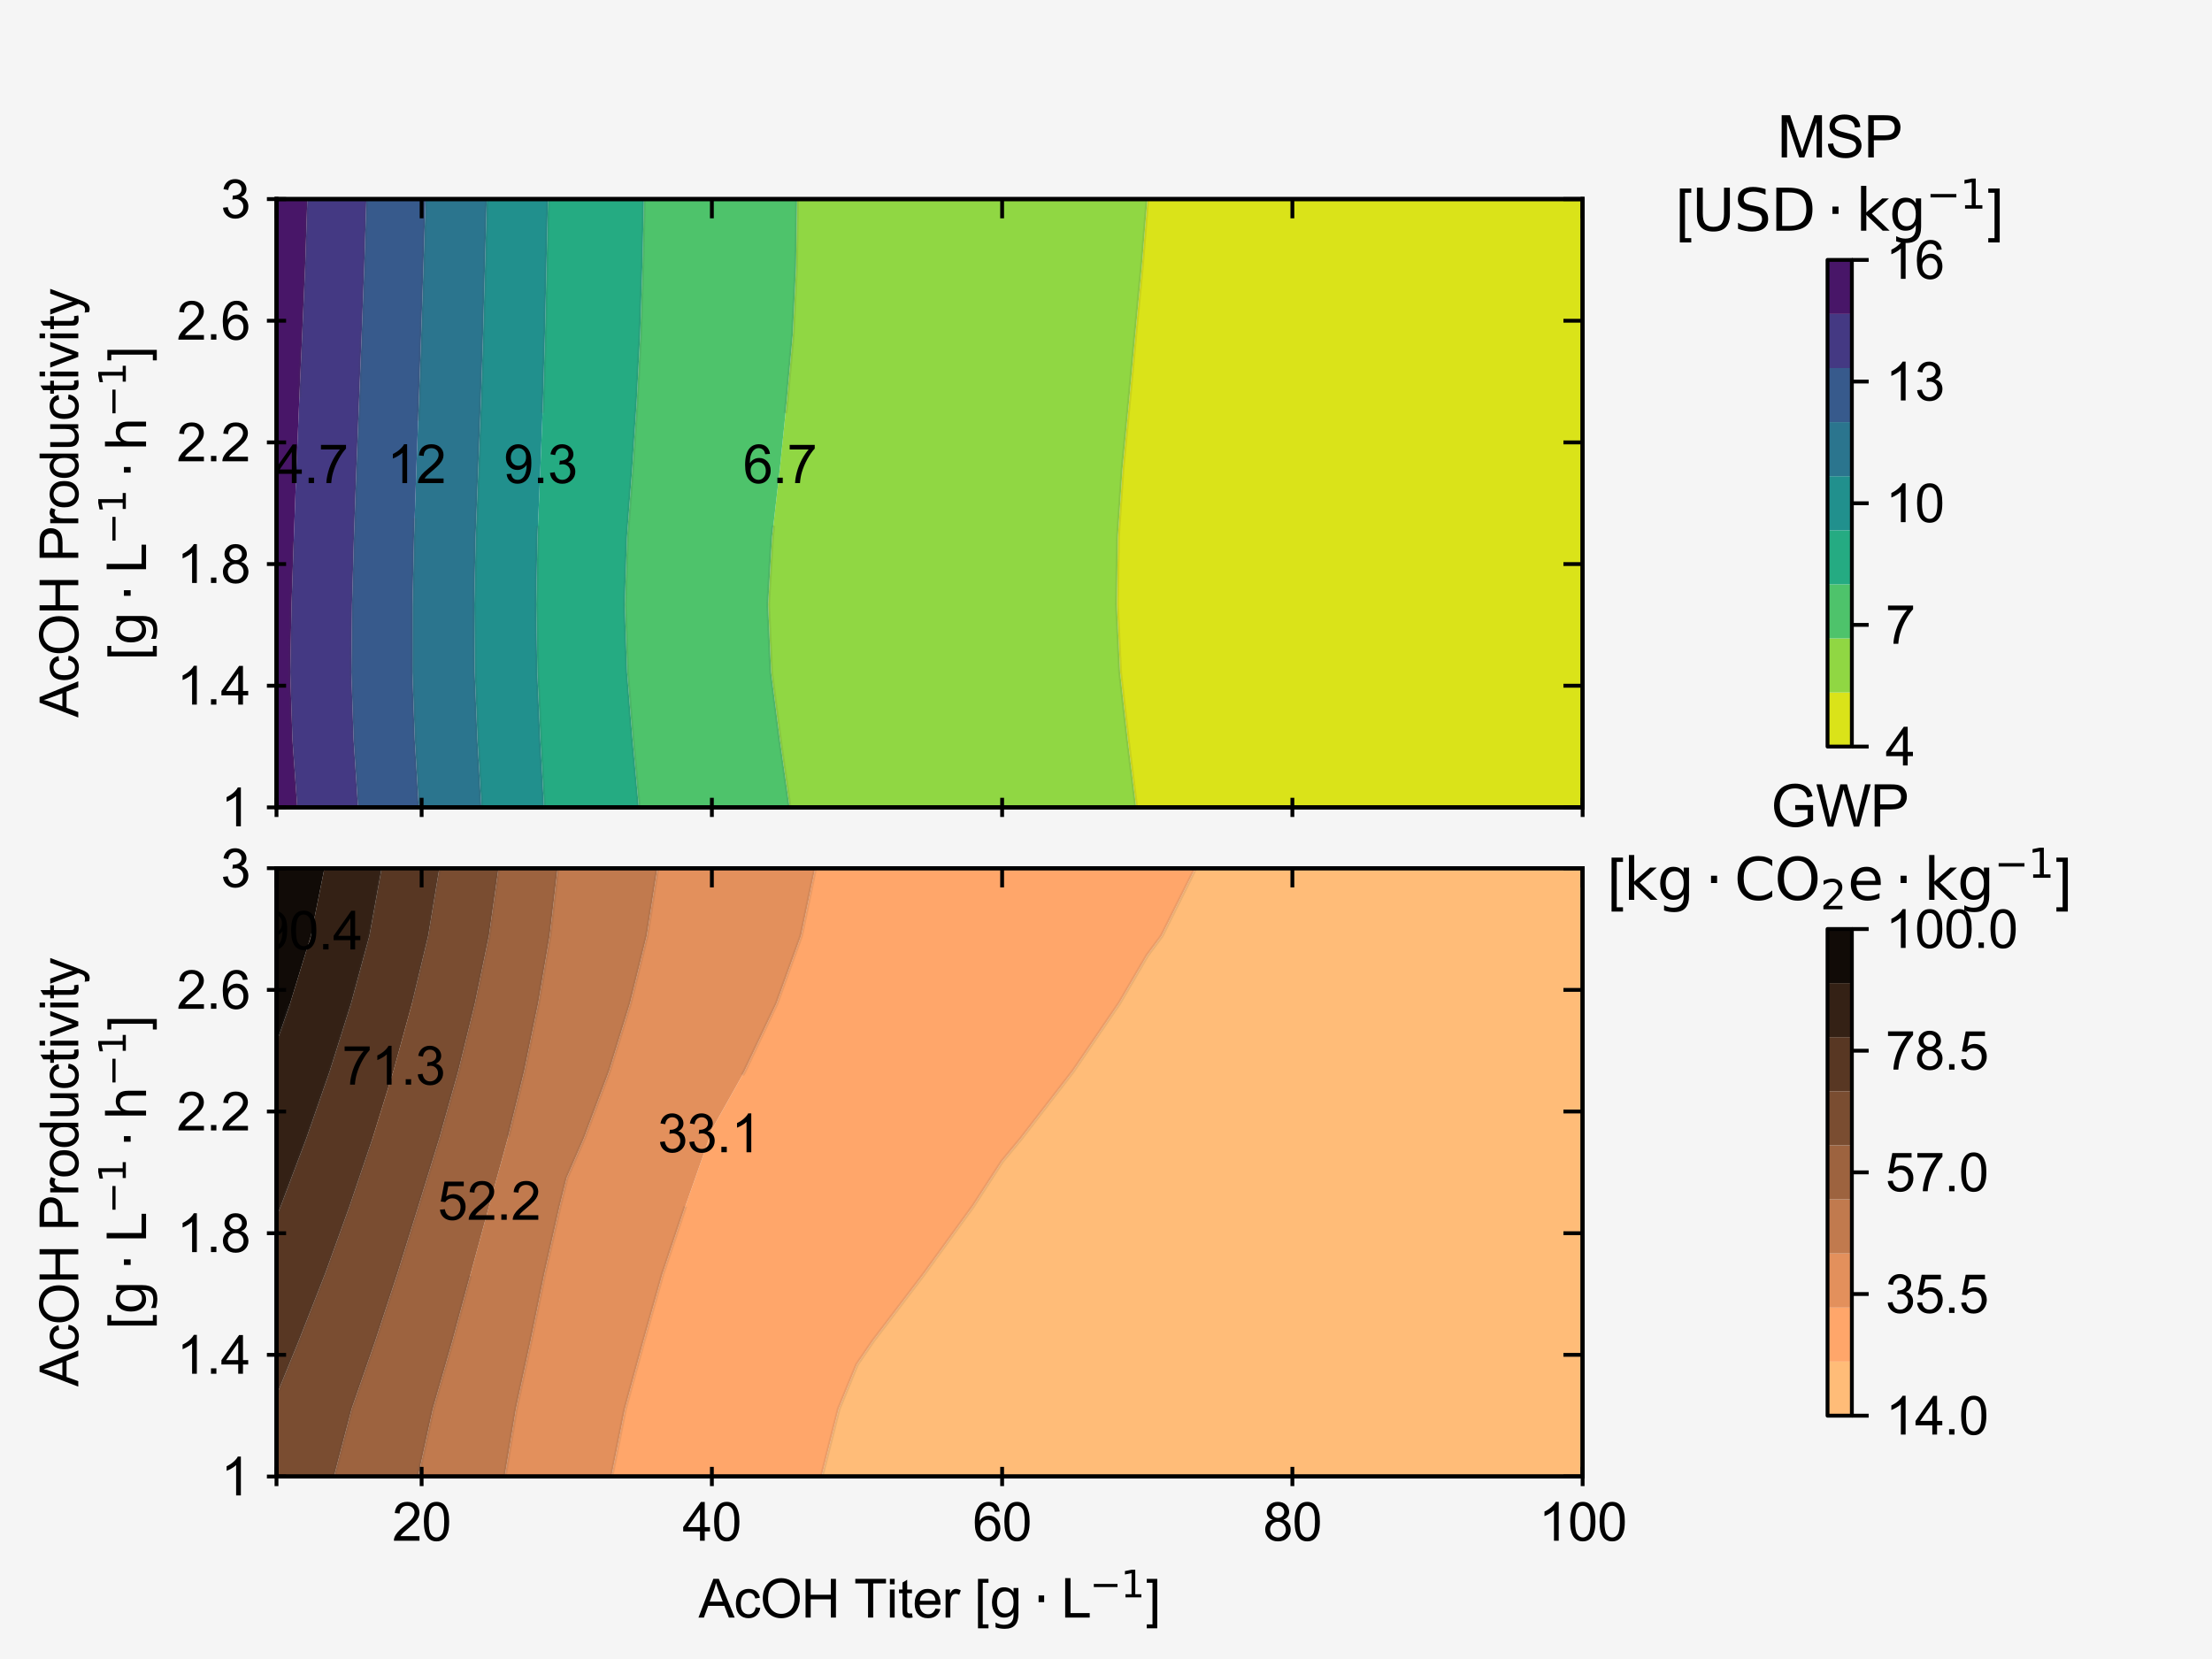 <?xml version="1.0" encoding="utf-8" standalone="no"?>
<!DOCTYPE svg PUBLIC "-//W3C//DTD SVG 1.1//EN"
  "http://www.w3.org/Graphics/SVG/1.1/DTD/svg11.dtd">
<svg xmlns:xlink="http://www.w3.org/1999/xlink" width="460.8pt" height="345.6pt" viewBox="0 0 460.8 345.6" xmlns="http://www.w3.org/2000/svg" version="1.1">
 <rect x="0" y="0" width="460.8" height="345.6" fill="#333333" stroke="none"/>
 <defs>
  <style type="text/css">*{stroke-linejoin: round; stroke-linecap: butt}</style>
 </defs>
 <g id="figure_1">
  <g id="patch_1">
   <path d="M 0 345.6 
L 460.8 345.6 
L 460.8 0 
L 0 0 
z
" style="fill: #ffffff; fill-opacity: 0.95"/>
  </g>
  <g id="axes_1"/>
  <g id="axes_2"/>
  <g id="axes_3">
   <g id="patch_2">
    <path d="M 380.709 155.52 
L 385.777 155.52 
L 385.777 54.144 
L 380.709 54.144 
z
" style="fill: #ffffff; fill-opacity: 0.95"/>
   </g>
   <g id="QuadMesh_1">
    <path d="M 380.709 155.52 
L 385.777 155.52 
L 385.777 144.256 
L 380.709 144.256 
L 380.709 155.52 
" clip-path="url(#p079519800c)" style="fill: #dae319"/>
    <path d="M 380.709 144.256 
L 385.777 144.256 
L 385.777 132.992 
L 380.709 132.992 
L 380.709 144.256 
" clip-path="url(#p079519800c)" style="fill: #90d743"/>
    <path d="M 380.709 132.992 
L 385.777 132.992 
L 385.777 121.728 
L 380.709 121.728 
L 380.709 132.992 
" clip-path="url(#p079519800c)" style="fill: #4ec36b"/>
    <path d="M 380.709 121.728 
L 385.777 121.728 
L 385.777 110.464 
L 380.709 110.464 
L 380.709 121.728 
" clip-path="url(#p079519800c)" style="fill: #25ab82"/>
    <path d="M 380.709 110.464 
L 385.777 110.464 
L 385.777 99.2 
L 380.709 99.2 
L 380.709 110.464 
" clip-path="url(#p079519800c)" style="fill: #21908d"/>
    <path d="M 380.709 99.2 
L 385.777 99.2 
L 385.777 87.936 
L 380.709 87.936 
L 380.709 99.2 
" clip-path="url(#p079519800c)" style="fill: #2b758e"/>
    <path d="M 380.709 87.936 
L 385.777 87.936 
L 385.777 76.672 
L 380.709 76.672 
L 380.709 87.936 
" clip-path="url(#p079519800c)" style="fill: #375a8c"/>
    <path d="M 380.709 76.672 
L 385.777 76.672 
L 385.777 65.408 
L 380.709 65.408 
L 380.709 76.672 
" clip-path="url(#p079519800c)" style="fill: #443983"/>
    <path d="M 380.709 65.408 
L 385.777 65.408 
L 385.777 54.144 
L 380.709 54.144 
L 380.709 65.408 
" clip-path="url(#p079519800c)" style="fill: #481668"/>
   </g>
   <g id="matplotlib.axis_1"/>
   <g id="matplotlib.axis_2">
    <g id="ytick_1">
     <g id="line2d_1">
      <defs>
       <path id="m371c40c41f" d="M 0 0 
L 3.5 0 
" style="stroke: #000000; stroke-width: 0.8"/>
      </defs>
      <g>
       <use xlink:href="#m371c40c41f" x="385.777" y="155.52" style="stroke: #000000; stroke-width: 0.8"/>
      </g>
     </g>
     <g id="text_1">
      <!-- 4 -->
      <g transform="translate(392.777 159.457) scale(0.11 -0.11)">
       <defs>
        <path id="ArialMT-34" d="M 2069 0 
L 2069 1097 
L 81 1097 
L 81 1613 
L 2172 4581 
L 2631 4581 
L 2631 1613 
L 3250 1613 
L 3250 1097 
L 2631 1097 
L 2631 0 
L 2069 0 
z
M 2069 1613 
L 2069 3678 
L 634 1613 
L 2069 1613 
z
" transform="scale(0.016)"/>
       </defs>
       <use xlink:href="#ArialMT-34"/>
      </g>
     </g>
    </g>
    <g id="ytick_2">
     <g id="line2d_2">
      <g>
       <use xlink:href="#m371c40c41f" x="385.777" y="130.176" style="stroke: #000000; stroke-width: 0.8"/>
      </g>
     </g>
     <g id="text_2">
      <!-- 7 -->
      <g transform="translate(392.777 134.113) scale(0.11 -0.11)">
       <defs>
        <path id="ArialMT-37" d="M 303 3981 
L 303 4522 
L 3269 4522 
L 3269 4084 
Q 2831 3619 2401 2847 
Q 1972 2075 1738 1259 
Q 1569 684 1522 0 
L 944 0 
Q 953 541 1156 1306 
Q 1359 2072 1739 2783 
Q 2119 3494 2547 3981 
L 303 3981 
z
" transform="scale(0.016)"/>
       </defs>
       <use xlink:href="#ArialMT-37"/>
      </g>
     </g>
    </g>
    <g id="ytick_3">
     <g id="line2d_3">
      <g>
       <use xlink:href="#m371c40c41f" x="385.777" y="104.832" style="stroke: #000000; stroke-width: 0.8"/>
      </g>
     </g>
     <g id="text_3">
      <!-- 10 -->
      <g transform="translate(392.777 108.769) scale(0.11 -0.11)">
       <defs>
        <path id="ArialMT-31" d="M 2384 0 
L 1822 0 
L 1822 3584 
Q 1619 3391 1289 3197 
Q 959 3003 697 2906 
L 697 3450 
Q 1169 3672 1522 3987 
Q 1875 4303 2022 4600 
L 2384 4600 
L 2384 0 
z
" transform="scale(0.016)"/>
        <path id="ArialMT-30" d="M 266 2259 
Q 266 3072 433 3567 
Q 600 4063 929 4331 
Q 1259 4600 1759 4600 
Q 2128 4600 2406 4451 
Q 2684 4303 2865 4023 
Q 3047 3744 3150 3342 
Q 3253 2941 3253 2259 
Q 3253 1453 3087 958 
Q 2922 463 2592 192 
Q 2263 -78 1759 -78 
Q 1097 -78 719 397 
Q 266 969 266 2259 
z
M 844 2259 
Q 844 1131 1108 757 
Q 1372 384 1759 384 
Q 2147 384 2411 759 
Q 2675 1134 2675 2259 
Q 2675 3391 2411 3762 
Q 2147 4134 1753 4134 
Q 1366 4134 1134 3806 
Q 844 3388 844 2259 
z
" transform="scale(0.016)"/>
       </defs>
       <use xlink:href="#ArialMT-31"/>
       <use xlink:href="#ArialMT-30" x="55.615"/>
      </g>
     </g>
    </g>
    <g id="ytick_4">
     <g id="line2d_4">
      <g>
       <use xlink:href="#m371c40c41f" x="385.777" y="79.488" style="stroke: #000000; stroke-width: 0.8"/>
      </g>
     </g>
     <g id="text_4">
      <!-- 13 -->
      <g transform="translate(392.777 83.425) scale(0.11 -0.11)">
       <defs>
        <path id="ArialMT-33" d="M 269 1209 
L 831 1284 
Q 928 806 1161 595 
Q 1394 384 1728 384 
Q 2125 384 2398 659 
Q 2672 934 2672 1341 
Q 2672 1728 2419 1979 
Q 2166 2231 1775 2231 
Q 1616 2231 1378 2169 
L 1441 2663 
Q 1497 2656 1531 2656 
Q 1891 2656 2178 2843 
Q 2466 3031 2466 3422 
Q 2466 3731 2256 3934 
Q 2047 4138 1716 4138 
Q 1388 4138 1169 3931 
Q 950 3725 888 3313 
L 325 3413 
Q 428 3978 793 4289 
Q 1159 4600 1703 4600 
Q 2078 4600 2393 4439 
Q 2709 4278 2876 4000 
Q 3044 3722 3044 3409 
Q 3044 3113 2884 2869 
Q 2725 2625 2413 2481 
Q 2819 2388 3044 2092 
Q 3269 1797 3269 1353 
Q 3269 753 2831 336 
Q 2394 -81 1725 -81 
Q 1122 -81 723 278 
Q 325 638 269 1209 
z
" transform="scale(0.016)"/>
       </defs>
       <use xlink:href="#ArialMT-31"/>
       <use xlink:href="#ArialMT-33" x="55.615"/>
      </g>
     </g>
    </g>
    <g id="ytick_5">
     <g id="line2d_5">
      <g>
       <use xlink:href="#m371c40c41f" x="385.777" y="54.144" style="stroke: #000000; stroke-width: 0.8"/>
      </g>
     </g>
     <g id="text_5">
      <!-- 16 -->
      <g transform="translate(392.777 58.081) scale(0.11 -0.11)">
       <defs>
        <path id="ArialMT-36" d="M 3184 3459 
L 2625 3416 
Q 2550 3747 2413 3897 
Q 2184 4138 1850 4138 
Q 1581 4138 1378 3988 
Q 1113 3794 959 3422 
Q 806 3050 800 2363 
Q 1003 2672 1297 2822 
Q 1591 2972 1913 2972 
Q 2475 2972 2870 2558 
Q 3266 2144 3266 1488 
Q 3266 1056 3080 686 
Q 2894 316 2569 119 
Q 2244 -78 1831 -78 
Q 1128 -78 684 439 
Q 241 956 241 2144 
Q 241 3472 731 4075 
Q 1159 4600 1884 4600 
Q 2425 4600 2770 4297 
Q 3116 3994 3184 3459 
z
M 888 1484 
Q 888 1194 1011 928 
Q 1134 663 1356 523 
Q 1578 384 1822 384 
Q 2178 384 2434 671 
Q 2691 959 2691 1453 
Q 2691 1928 2437 2201 
Q 2184 2475 1800 2475 
Q 1419 2475 1153 2201 
Q 888 1928 888 1484 
z
" transform="scale(0.016)"/>
       </defs>
       <use xlink:href="#ArialMT-31"/>
       <use xlink:href="#ArialMT-36" x="55.615"/>
      </g>
     </g>
    </g>
   </g>
   <g id="LineCollection_1"/>
   <g id="patch_3">
    <path d="M 380.709 155.52 
L 383.243 155.52 
L 385.777 155.52 
L 385.777 54.144 
L 383.243 54.144 
L 380.709 54.144 
L 380.709 155.52 
z
" style="fill: none; stroke: #000000; stroke-width: 0.8; stroke-linejoin: miter; stroke-linecap: square"/>
   </g>
   <g id="text_6">
    <!-- MSP -->
    <g transform="translate(370.241 32.799) scale(0.12 -0.12)">
     <defs>
      <path id="ArialMT-4d" d="M 475 0 
L 475 4581 
L 1388 4581 
L 2472 1338 
Q 2622 884 2691 659 
Q 2769 909 2934 1394 
L 4031 4581 
L 4847 4581 
L 4847 0 
L 4263 0 
L 4263 3834 
L 2931 0 
L 2384 0 
L 1059 3900 
L 1059 0 
L 475 0 
z
" transform="scale(0.016)"/>
      <path id="ArialMT-53" d="M 288 1472 
L 859 1522 
Q 900 1178 1048 958 
Q 1197 738 1509 602 
Q 1822 466 2213 466 
Q 2559 466 2825 569 
Q 3091 672 3220 851 
Q 3350 1031 3350 1244 
Q 3350 1459 3225 1620 
Q 3100 1781 2813 1891 
Q 2628 1963 1997 2114 
Q 1366 2266 1113 2400 
Q 784 2572 623 2826 
Q 463 3081 463 3397 
Q 463 3744 659 4045 
Q 856 4347 1234 4503 
Q 1613 4659 2075 4659 
Q 2584 4659 2973 4495 
Q 3363 4331 3572 4012 
Q 3781 3694 3797 3291 
L 3216 3247 
Q 3169 3681 2898 3903 
Q 2628 4125 2100 4125 
Q 1550 4125 1298 3923 
Q 1047 3722 1047 3438 
Q 1047 3191 1225 3031 
Q 1400 2872 2139 2705 
Q 2878 2538 3153 2413 
Q 3553 2228 3743 1945 
Q 3934 1663 3934 1294 
Q 3934 928 3725 604 
Q 3516 281 3123 101 
Q 2731 -78 2241 -78 
Q 1619 -78 1198 103 
Q 778 284 539 648 
Q 300 1013 288 1472 
z
" transform="scale(0.016)"/>
      <path id="ArialMT-50" d="M 494 0 
L 494 4581 
L 2222 4581 
Q 2678 4581 2919 4538 
Q 3256 4481 3484 4323 
Q 3713 4166 3852 3881 
Q 3991 3597 3991 3256 
Q 3991 2672 3619 2267 
Q 3247 1863 2275 1863 
L 1100 1863 
L 1100 0 
L 494 0 
z
M 1100 2403 
L 2284 2403 
Q 2872 2403 3119 2622 
Q 3366 2841 3366 3238 
Q 3366 3525 3220 3729 
Q 3075 3934 2838 4000 
Q 2684 4041 2272 4041 
L 1100 4041 
L 1100 2403 
z
" transform="scale(0.016)"/>
     </defs>
     <use xlink:href="#ArialMT-4d"/>
     <use xlink:href="#ArialMT-53" x="83.301"/>
     <use xlink:href="#ArialMT-50" x="150"/>
    </g>
    <!-- [$\mathrm{USD} \cdot \mathrm{kg}^{\mathrm{-1}}$] -->
    <g transform="translate(349.103 48.144) scale(0.12 -0.12)">
     <defs>
      <path id="ArialMT-5b" d="M 434 -1272 
L 434 4581 
L 1675 4581 
L 1675 4116 
L 997 4116 
L 997 -806 
L 1675 -806 
L 1675 -1272 
L 434 -1272 
z
" transform="scale(0.016)"/>
      <path id="DejaVuSans-55" d="M 556 4666 
L 1191 4666 
L 1191 1831 
Q 1191 1081 1462 751 
Q 1734 422 2344 422 
Q 2950 422 3222 751 
Q 3494 1081 3494 1831 
L 3494 4666 
L 4128 4666 
L 4128 1753 
Q 4128 841 3676 375 
Q 3225 -91 2344 -91 
Q 1459 -91 1007 375 
Q 556 841 556 1753 
L 556 4666 
z
" transform="scale(0.016)"/>
      <path id="DejaVuSans-53" d="M 3425 4513 
L 3425 3897 
Q 3066 4069 2747 4153 
Q 2428 4238 2131 4238 
Q 1616 4238 1336 4038 
Q 1056 3838 1056 3469 
Q 1056 3159 1242 3001 
Q 1428 2844 1947 2747 
L 2328 2669 
Q 3034 2534 3370 2195 
Q 3706 1856 3706 1288 
Q 3706 609 3251 259 
Q 2797 -91 1919 -91 
Q 1588 -91 1214 -16 
Q 841 59 441 206 
L 441 856 
Q 825 641 1194 531 
Q 1563 422 1919 422 
Q 2459 422 2753 634 
Q 3047 847 3047 1241 
Q 3047 1584 2836 1778 
Q 2625 1972 2144 2069 
L 1759 2144 
Q 1053 2284 737 2584 
Q 422 2884 422 3419 
Q 422 4038 858 4394 
Q 1294 4750 2059 4750 
Q 2388 4750 2728 4690 
Q 3069 4631 3425 4513 
z
" transform="scale(0.016)"/>
      <path id="DejaVuSans-44" d="M 1259 4147 
L 1259 519 
L 2022 519 
Q 2988 519 3436 956 
Q 3884 1394 3884 2338 
Q 3884 3275 3436 3711 
Q 2988 4147 2022 4147 
L 1259 4147 
z
M 628 4666 
L 1925 4666 
Q 3281 4666 3915 4102 
Q 4550 3538 4550 2338 
Q 4550 1131 3912 565 
Q 3275 0 1925 0 
L 628 0 
L 628 4666 
z
" transform="scale(0.016)"/>
      <path id="DejaVuSans-22c5" d="M 684 2619 
L 1344 2619 
L 1344 1825 
L 684 1825 
L 684 2619 
z
" transform="scale(0.016)"/>
      <path id="DejaVuSans-6b" d="M 581 4863 
L 1159 4863 
L 1159 1991 
L 2875 3500 
L 3609 3500 
L 1753 1863 
L 3688 0 
L 2938 0 
L 1159 1709 
L 1159 0 
L 581 0 
L 581 4863 
z
" transform="scale(0.016)"/>
      <path id="DejaVuSans-67" d="M 2906 1791 
Q 2906 2416 2648 2759 
Q 2391 3103 1925 3103 
Q 1463 3103 1205 2759 
Q 947 2416 947 1791 
Q 947 1169 1205 825 
Q 1463 481 1925 481 
Q 2391 481 2648 825 
Q 2906 1169 2906 1791 
z
M 3481 434 
Q 3481 -459 3084 -895 
Q 2688 -1331 1869 -1331 
Q 1566 -1331 1297 -1286 
Q 1028 -1241 775 -1147 
L 775 -588 
Q 1028 -725 1275 -790 
Q 1522 -856 1778 -856 
Q 2344 -856 2625 -561 
Q 2906 -266 2906 331 
L 2906 616 
Q 2728 306 2450 153 
Q 2172 0 1784 0 
Q 1141 0 747 490 
Q 353 981 353 1791 
Q 353 2603 747 3093 
Q 1141 3584 1784 3584 
Q 2172 3584 2450 3431 
Q 2728 3278 2906 2969 
L 2906 3500 
L 3481 3500 
L 3481 434 
z
" transform="scale(0.016)"/>
      <path id="DejaVuSans-2212" d="M 678 2272 
L 4684 2272 
L 4684 1741 
L 678 1741 
L 678 2272 
z
" transform="scale(0.016)"/>
      <path id="DejaVuSans-31" d="M 794 531 
L 1825 531 
L 1825 4091 
L 703 3866 
L 703 4441 
L 1819 4666 
L 2450 4666 
L 2450 531 
L 3481 531 
L 3481 0 
L 794 0 
L 794 531 
z
" transform="scale(0.016)"/>
      <path id="ArialMT-5d" d="M 1363 -1272 
L 122 -1272 
L 122 -806 
L 800 -806 
L 800 4116 
L 122 4116 
L 122 4581 
L 1363 4581 
L 1363 -1272 
z
" transform="scale(0.016)"/>
     </defs>
     <use xlink:href="#ArialMT-5b" transform="translate(0 0.684)"/>
     <use xlink:href="#DejaVuSans-55" transform="translate(27.783 0.684)"/>
     <use xlink:href="#DejaVuSans-53" transform="translate(100.977 0.684)"/>
     <use xlink:href="#DejaVuSans-44" transform="translate(164.453 0.684)"/>
     <use xlink:href="#DejaVuSans-22c5" transform="translate(260.938 0.684)"/>
     <use xlink:href="#DejaVuSans-6b" transform="translate(312.207 0.684)"/>
     <use xlink:href="#DejaVuSans-67" transform="translate(370.117 0.684)"/>
     <use xlink:href="#DejaVuSans-2212" transform="translate(434.551 38.966) scale(0.7)"/>
     <use xlink:href="#DejaVuSans-31" transform="translate(493.203 38.966) scale(0.7)"/>
     <use xlink:href="#ArialMT-5d" transform="translate(540.474 0.684)"/>
    </g>
   </g>
  </g>
  <g id="axes_4">
   <g id="patch_4">
    <path d="M 380.709 294.912 
L 385.777 294.912 
L 385.777 193.536 
L 380.709 193.536 
z
" style="fill: #ffffff; fill-opacity: 0.95"/>
   </g>
   <g id="QuadMesh_2">
    <path d="M 380.709 294.912 
L 385.777 294.912 
L 385.777 283.648 
L 380.709 283.648 
L 380.709 294.912 
" clip-path="url(#pc514847d06)" style="fill: #ffbc78"/>
    <path d="M 380.709 283.648 
L 385.777 283.648 
L 385.777 272.384 
L 380.709 272.384 
L 380.709 283.648 
" clip-path="url(#pc514847d06)" style="fill: #ffa66a"/>
    <path d="M 380.709 272.384 
L 385.777 272.384 
L 385.777 261.12 
L 380.709 261.12 
L 380.709 272.384 
" clip-path="url(#pc514847d06)" style="fill: #e3905c"/>
    <path d="M 380.709 261.12 
L 385.777 261.12 
L 385.777 249.856 
L 380.709 249.856 
L 380.709 261.12 
" clip-path="url(#pc514847d06)" style="fill: #c17a4e"/>
    <path d="M 380.709 249.856 
L 385.777 249.856 
L 385.777 238.592 
L 380.709 238.592 
L 380.709 249.856 
" clip-path="url(#pc514847d06)" style="fill: #9d633f"/>
    <path d="M 380.709 238.592 
L 385.777 238.592 
L 385.777 227.328 
L 380.709 227.328 
L 380.709 238.592 
" clip-path="url(#pc514847d06)" style="fill: #7a4d31"/>
    <path d="M 380.709 227.328 
L 385.777 227.328 
L 385.777 216.064 
L 380.709 216.064 
L 380.709 227.328 
" clip-path="url(#pc514847d06)" style="fill: #583723"/>
    <path d="M 380.709 216.064 
L 385.777 216.064 
L 385.777 204.8 
L 380.709 204.8 
L 380.709 216.064 
" clip-path="url(#pc514847d06)" style="fill: #342115"/>
    <path d="M 380.709 204.8 
L 385.777 204.8 
L 385.777 193.536 
L 380.709 193.536 
L 380.709 204.8 
" clip-path="url(#pc514847d06)" style="fill: #110b07"/>
   </g>
   <g id="matplotlib.axis_3"/>
   <g id="matplotlib.axis_4">
    <g id="ytick_6">
     <g id="line2d_6">
      <g>
       <use xlink:href="#m371c40c41f" x="385.777" y="294.912" style="stroke: #000000; stroke-width: 0.8"/>
      </g>
     </g>
     <g id="text_7">
      <!-- 14.0 -->
      <g transform="translate(392.777 298.849) scale(0.11 -0.11)">
       <defs>
        <path id="ArialMT-2e" d="M 581 0 
L 581 641 
L 1222 641 
L 1222 0 
L 581 0 
z
" transform="scale(0.016)"/>
       </defs>
       <use xlink:href="#ArialMT-31"/>
       <use xlink:href="#ArialMT-34" x="55.615"/>
       <use xlink:href="#ArialMT-2e" x="111.23"/>
       <use xlink:href="#ArialMT-30" x="139.014"/>
      </g>
     </g>
    </g>
    <g id="ytick_7">
     <g id="line2d_7">
      <g>
       <use xlink:href="#m371c40c41f" x="385.777" y="269.568" style="stroke: #000000; stroke-width: 0.8"/>
      </g>
     </g>
     <g id="text_8">
      <!-- 35.5 -->
      <g transform="translate(392.777 273.505) scale(0.11 -0.11)">
       <defs>
        <path id="ArialMT-35" d="M 266 1200 
L 856 1250 
Q 922 819 1161 601 
Q 1400 384 1738 384 
Q 2144 384 2425 690 
Q 2706 997 2706 1503 
Q 2706 1984 2436 2262 
Q 2166 2541 1728 2541 
Q 1456 2541 1237 2417 
Q 1019 2294 894 2097 
L 366 2166 
L 809 4519 
L 3088 4519 
L 3088 3981 
L 1259 3981 
L 1013 2750 
Q 1425 3038 1878 3038 
Q 2478 3038 2890 2622 
Q 3303 2206 3303 1553 
Q 3303 931 2941 478 
Q 2500 -78 1738 -78 
Q 1113 -78 717 272 
Q 322 622 266 1200 
z
" transform="scale(0.016)"/>
       </defs>
       <use xlink:href="#ArialMT-33"/>
       <use xlink:href="#ArialMT-35" x="55.615"/>
       <use xlink:href="#ArialMT-2e" x="111.23"/>
       <use xlink:href="#ArialMT-35" x="139.014"/>
      </g>
     </g>
    </g>
    <g id="ytick_8">
     <g id="line2d_8">
      <g>
       <use xlink:href="#m371c40c41f" x="385.777" y="244.224" style="stroke: #000000; stroke-width: 0.8"/>
      </g>
     </g>
     <g id="text_9">
      <!-- 57.0 -->
      <g transform="translate(392.777 248.161) scale(0.11 -0.11)">
       <use xlink:href="#ArialMT-35"/>
       <use xlink:href="#ArialMT-37" x="55.615"/>
       <use xlink:href="#ArialMT-2e" x="111.23"/>
       <use xlink:href="#ArialMT-30" x="139.014"/>
      </g>
     </g>
    </g>
    <g id="ytick_9">
     <g id="line2d_9">
      <g>
       <use xlink:href="#m371c40c41f" x="385.777" y="218.88" style="stroke: #000000; stroke-width: 0.8"/>
      </g>
     </g>
     <g id="text_10">
      <!-- 78.5 -->
      <g transform="translate(392.777 222.817) scale(0.11 -0.11)">
       <defs>
        <path id="ArialMT-38" d="M 1131 2484 
Q 781 2613 612 2850 
Q 444 3088 444 3419 
Q 444 3919 803 4259 
Q 1163 4600 1759 4600 
Q 2359 4600 2725 4251 
Q 3091 3903 3091 3403 
Q 3091 3084 2923 2848 
Q 2756 2613 2416 2484 
Q 2838 2347 3058 2040 
Q 3278 1734 3278 1309 
Q 3278 722 2862 322 
Q 2447 -78 1769 -78 
Q 1091 -78 675 323 
Q 259 725 259 1325 
Q 259 1772 486 2073 
Q 713 2375 1131 2484 
z
M 1019 3438 
Q 1019 3113 1228 2906 
Q 1438 2700 1772 2700 
Q 2097 2700 2305 2904 
Q 2513 3109 2513 3406 
Q 2513 3716 2298 3927 
Q 2084 4138 1766 4138 
Q 1444 4138 1231 3931 
Q 1019 3725 1019 3438 
z
M 838 1322 
Q 838 1081 952 856 
Q 1066 631 1291 507 
Q 1516 384 1775 384 
Q 2178 384 2440 643 
Q 2703 903 2703 1303 
Q 2703 1709 2433 1975 
Q 2163 2241 1756 2241 
Q 1359 2241 1098 1978 
Q 838 1716 838 1322 
z
" transform="scale(0.016)"/>
       </defs>
       <use xlink:href="#ArialMT-37"/>
       <use xlink:href="#ArialMT-38" x="55.615"/>
       <use xlink:href="#ArialMT-2e" x="111.23"/>
       <use xlink:href="#ArialMT-35" x="139.014"/>
      </g>
     </g>
    </g>
    <g id="ytick_10">
     <g id="line2d_10">
      <g>
       <use xlink:href="#m371c40c41f" x="385.777" y="193.536" style="stroke: #000000; stroke-width: 0.8"/>
      </g>
     </g>
     <g id="text_11">
      <!-- 100.0 -->
      <g transform="translate(392.777 197.473) scale(0.11 -0.11)">
       <use xlink:href="#ArialMT-31"/>
       <use xlink:href="#ArialMT-30" x="55.615"/>
       <use xlink:href="#ArialMT-30" x="111.23"/>
       <use xlink:href="#ArialMT-2e" x="166.846"/>
       <use xlink:href="#ArialMT-30" x="194.629"/>
      </g>
     </g>
    </g>
   </g>
   <g id="LineCollection_2"/>
   <g id="patch_5">
    <path d="M 380.709 294.912 
L 383.243 294.912 
L 385.777 294.912 
L 385.777 193.536 
L 383.243 193.536 
L 380.709 193.536 
L 380.709 294.912 
z
" style="fill: none; stroke: #000000; stroke-width: 0.8; stroke-linejoin: miter; stroke-linecap: square"/>
   </g>
   <g id="text_12">
    <!-- GWP -->
    <g transform="translate(368.91 172.191) scale(0.12 -0.12)">
     <defs>
      <path id="ArialMT-47" d="M 2638 1797 
L 2638 2334 
L 4578 2338 
L 4578 638 
Q 4131 281 3656 101 
Q 3181 -78 2681 -78 
Q 2006 -78 1454 211 
Q 903 500 622 1047 
Q 341 1594 341 2269 
Q 341 2938 620 3517 
Q 900 4097 1425 4378 
Q 1950 4659 2634 4659 
Q 3131 4659 3532 4498 
Q 3934 4338 4162 4050 
Q 4391 3763 4509 3300 
L 3963 3150 
Q 3859 3500 3706 3700 
Q 3553 3900 3268 4020 
Q 2984 4141 2638 4141 
Q 2222 4141 1919 4014 
Q 1616 3888 1430 3681 
Q 1244 3475 1141 3228 
Q 966 2803 966 2306 
Q 966 1694 1177 1281 
Q 1388 869 1791 669 
Q 2194 469 2647 469 
Q 3041 469 3416 620 
Q 3791 772 3984 944 
L 3984 1797 
L 2638 1797 
z
" transform="scale(0.016)"/>
      <path id="ArialMT-57" d="M 1294 0 
L 78 4581 
L 700 4581 
L 1397 1578 
Q 1509 1106 1591 641 
Q 1766 1375 1797 1488 
L 2669 4581 
L 3400 4581 
L 4056 2263 
Q 4303 1400 4413 641 
Q 4500 1075 4641 1638 
L 5359 4581 
L 5969 4581 
L 4713 0 
L 4128 0 
L 3163 3491 
Q 3041 3928 3019 4028 
Q 2947 3713 2884 3491 
L 1913 0 
L 1294 0 
z
" transform="scale(0.016)"/>
     </defs>
     <use xlink:href="#ArialMT-47"/>
     <use xlink:href="#ArialMT-57" x="77.783"/>
     <use xlink:href="#ArialMT-50" x="172.168"/>
    </g>
    <!-- [$\mathrm{kg} \cdot \mathrm{CO}_{\mathrm{2}}\mathrm{e} \cdot \mathrm{kg}^{\mathrm{-1}}$] -->
    <g transform="translate(334.883 187.536) scale(0.12 -0.12)">
     <defs>
      <path id="DejaVuSans-43" d="M 4122 4306 
L 4122 3641 
Q 3803 3938 3442 4084 
Q 3081 4231 2675 4231 
Q 1875 4231 1450 3742 
Q 1025 3253 1025 2328 
Q 1025 1406 1450 917 
Q 1875 428 2675 428 
Q 3081 428 3442 575 
Q 3803 722 4122 1019 
L 4122 359 
Q 3791 134 3420 21 
Q 3050 -91 2638 -91 
Q 1578 -91 968 557 
Q 359 1206 359 2328 
Q 359 3453 968 4101 
Q 1578 4750 2638 4750 
Q 3056 4750 3426 4639 
Q 3797 4528 4122 4306 
z
" transform="scale(0.016)"/>
      <path id="DejaVuSans-4f" d="M 2522 4238 
Q 1834 4238 1429 3725 
Q 1025 3213 1025 2328 
Q 1025 1447 1429 934 
Q 1834 422 2522 422 
Q 3209 422 3611 934 
Q 4013 1447 4013 2328 
Q 4013 3213 3611 3725 
Q 3209 4238 2522 4238 
z
M 2522 4750 
Q 3503 4750 4090 4092 
Q 4678 3434 4678 2328 
Q 4678 1225 4090 567 
Q 3503 -91 2522 -91 
Q 1538 -91 948 565 
Q 359 1222 359 2328 
Q 359 3434 948 4092 
Q 1538 4750 2522 4750 
z
" transform="scale(0.016)"/>
      <path id="DejaVuSans-32" d="M 1228 531 
L 3431 531 
L 3431 0 
L 469 0 
L 469 531 
Q 828 903 1448 1529 
Q 2069 2156 2228 2338 
Q 2531 2678 2651 2914 
Q 2772 3150 2772 3378 
Q 2772 3750 2511 3984 
Q 2250 4219 1831 4219 
Q 1534 4219 1204 4116 
Q 875 4013 500 3803 
L 500 4441 
Q 881 4594 1212 4672 
Q 1544 4750 1819 4750 
Q 2544 4750 2975 4387 
Q 3406 4025 3406 3419 
Q 3406 3131 3298 2873 
Q 3191 2616 2906 2266 
Q 2828 2175 2409 1742 
Q 1991 1309 1228 531 
z
" transform="scale(0.016)"/>
      <path id="DejaVuSans-65" d="M 3597 1894 
L 3597 1613 
L 953 1613 
Q 991 1019 1311 708 
Q 1631 397 2203 397 
Q 2534 397 2845 478 
Q 3156 559 3463 722 
L 3463 178 
Q 3153 47 2828 -22 
Q 2503 -91 2169 -91 
Q 1331 -91 842 396 
Q 353 884 353 1716 
Q 353 2575 817 3079 
Q 1281 3584 2069 3584 
Q 2775 3584 3186 3129 
Q 3597 2675 3597 1894 
z
M 3022 2063 
Q 3016 2534 2758 2815 
Q 2500 3097 2075 3097 
Q 1594 3097 1305 2825 
Q 1016 2553 972 2059 
L 3022 2063 
z
" transform="scale(0.016)"/>
     </defs>
     <use xlink:href="#ArialMT-5b" transform="translate(0 0.684)"/>
     <use xlink:href="#DejaVuSans-6b" transform="translate(27.783 0.684)"/>
     <use xlink:href="#DejaVuSans-67" transform="translate(85.693 0.684)"/>
     <use xlink:href="#DejaVuSans-22c5" transform="translate(168.652 0.684)"/>
     <use xlink:href="#DejaVuSans-43" transform="translate(219.922 0.684)"/>
     <use xlink:href="#DejaVuSans-4f" transform="translate(289.746 0.684)"/>
     <use xlink:href="#DejaVuSans-32" transform="translate(369.414 -15.722) scale(0.7)"/>
     <use xlink:href="#DejaVuSans-65" transform="translate(416.685 0.684)"/>
     <use xlink:href="#DejaVuSans-22c5" transform="translate(497.69 0.684)"/>
     <use xlink:href="#DejaVuSans-6b" transform="translate(548.96 0.684)"/>
     <use xlink:href="#DejaVuSans-67" transform="translate(606.87 0.684)"/>
     <use xlink:href="#DejaVuSans-2212" transform="translate(671.304 38.966) scale(0.7)"/>
     <use xlink:href="#DejaVuSans-31" transform="translate(729.956 38.966) scale(0.7)"/>
     <use xlink:href="#ArialMT-5d" transform="translate(777.227 0.684)"/>
    </g>
   </g>
  </g>
  <g id="axes_5">
   <g id="patch_6">
    <path d="M 57.6 168.192 
L 329.691 168.192 
L 329.691 41.472 
L 57.6 41.472 
z
" style="fill: #ffffff; fill-opacity: 0.95"/>
   </g>
   <g id="PathCollection_1">
    <path d="M 238.994 168.192 
L 269.227 168.192 
L 299.459 168.192 
L 329.691 168.192 
L 329.691 154.112 
L 329.691 140.032 
L 329.691 125.952 
L 329.691 111.872 
L 329.691 97.792 
L 329.691 83.712 
L 329.691 69.632 
L 329.691 55.552 
L 329.691 41.472 
L 299.459 41.472 
L 269.227 41.472 
L 239.052 41.472 
L 238.994 42.013 
L 237.868 55.552 
L 236.522 69.632 
L 235.203 83.712 
L 233.841 97.792 
L 232.885 111.872 
L 232.673 125.952 
L 233.341 140.032 
L 234.945 154.112 
L 236.698 168.192 
z
" clip-path="url(#pc60c6e4626)" style="fill: #dae319"/>
   </g>
   <g id="PathCollection_2">
    <path d="M 178.53 168.192 
L 208.762 168.192 
L 236.698 168.192 
L 234.945 154.112 
L 233.341 140.032 
L 232.673 125.952 
L 232.885 111.872 
L 233.841 97.792 
L 235.203 83.712 
L 236.522 69.632 
L 237.868 55.552 
L 238.994 42.013 
L 239.052 41.472 
L 238.994 41.472 
L 208.762 41.472 
L 178.53 41.472 
L 166.051 41.472 
L 165.839 55.552 
L 165.169 69.632 
L 163.882 83.712 
L 162.443 97.792 
L 160.838 111.872 
L 160.021 125.952 
L 160.649 140.032 
L 162.477 154.112 
L 164.502 168.192 
z
" clip-path="url(#pc60c6e4626)" style="fill: #90d743"/>
   </g>
   <g id="PathCollection_3">
    <path d="M 148.297 168.192 
L 164.502 168.192 
L 162.477 154.112 
L 160.649 140.032 
L 160.021 125.952 
L 160.838 111.872 
L 162.443 97.792 
L 163.882 83.712 
L 165.169 69.632 
L 165.839 55.552 
L 166.051 41.472 
L 148.297 41.472 
L 134.15 41.472 
L 133.82 55.552 
L 133.374 69.632 
L 132.646 83.712 
L 131.704 97.792 
L 130.625 111.872 
L 130.158 125.952 
L 130.644 140.032 
L 131.791 154.112 
L 133.092 168.192 
z
" clip-path="url(#pc60c6e4626)" style="fill: #4ec36b"/>
   </g>
   <g id="PathCollection_4">
    <path d="M 118.065 168.192 
L 133.092 168.192 
L 131.791 154.112 
L 130.644 140.032 
L 130.158 125.952 
L 130.625 111.872 
L 131.704 97.792 
L 132.646 83.712 
L 133.374 69.632 
L 133.82 55.552 
L 134.15 41.472 
L 118.065 41.472 
L 114.163 41.472 
L 113.848 55.552 
L 113.532 69.632 
L 113.117 83.712 
L 112.566 97.792 
L 111.97 111.872 
L 111.705 125.952 
L 111.939 140.032 
L 112.569 154.112 
L 113.335 168.192 
z
" clip-path="url(#pc60c6e4626)" style="fill: #25ab82"/>
   </g>
   <g id="PathCollection_5">
    <path d="M 112.569 154.112 
L 111.939 140.032 
L 111.705 125.952 
L 111.97 111.872 
L 112.566 97.792 
L 113.117 83.712 
L 113.532 69.632 
L 113.848 55.552 
L 114.163 41.472 
L 101.408 41.472 
L 101.033 55.552 
L 100.634 69.632 
L 100.172 83.712 
L 99.63 97.792 
L 99.091 111.872 
L 98.795 125.952 
L 98.9 140.032 
L 99.472 154.112 
L 100.283 168.192 
L 113.335 168.192 
z
" clip-path="url(#pc60c6e4626)" style="fill: #21908d"/>
   </g>
   <g id="PathCollection_6">
    <path d="M 87.832 168.192 
L 100.283 168.192 
L 99.472 154.112 
L 98.9 140.032 
L 98.795 125.952 
L 99.091 111.872 
L 99.63 97.792 
L 100.172 83.712 
L 100.634 69.632 
L 101.033 55.552 
L 101.408 41.472 
L 88.652 41.472 
L 88.218 55.552 
L 87.832 66.822 
L 87.74 69.632 
L 87.251 83.712 
L 86.733 97.792 
L 86.258 111.872 
L 85.932 125.952 
L 85.91 140.032 
L 86.415 154.112 
L 87.249 168.192 
z
" clip-path="url(#pc60c6e4626)" style="fill: #2b758e"/>
   </g>
   <g id="PathCollection_7">
    <path d="M 86.415 154.112 
L 85.91 140.032 
L 85.932 125.952 
L 86.258 111.872 
L 86.733 97.792 
L 87.251 83.712 
L 87.74 69.632 
L 87.832 66.822 
L 88.218 55.552 
L 88.652 41.472 
L 87.832 41.472 
L 76.324 41.472 
L 75.884 55.552 
L 75.348 69.632 
L 74.788 83.712 
L 74.236 97.792 
L 73.738 111.872 
L 73.332 125.952 
L 73.185 140.032 
L 73.671 154.112 
L 74.59 168.192 
L 87.249 168.192 
z
" clip-path="url(#pc60c6e4626)" style="fill: #375a8c"/>
   </g>
   <g id="PathCollection_8">
    <path d="M 73.671 154.112 
L 73.185 140.032 
L 73.332 125.952 
L 73.738 111.872 
L 74.236 97.792 
L 74.788 83.712 
L 75.348 69.632 
L 75.884 55.552 
L 76.324 41.472 
L 64.026 41.472 
L 63.566 55.552 
L 62.956 69.632 
L 62.326 83.712 
L 61.738 97.792 
L 61.219 111.872 
L 60.733 125.952 
L 60.461 140.032 
L 60.927 154.112 
L 61.932 168.192 
L 74.59 168.192 
z
" clip-path="url(#pc60c6e4626)" style="fill: #443983"/>
   </g>
   <g id="PathCollection_9">
    <path d="M 60.927 154.112 
L 60.461 140.032 
L 60.733 125.952 
L 61.219 111.872 
L 61.738 97.792 
L 62.326 83.712 
L 62.956 69.632 
L 63.566 55.552 
L 64.026 41.472 
L 57.6 41.472 
L 57.6 55.552 
L 57.6 69.632 
L 57.6 83.712 
L 57.6 97.792 
L 57.6 111.872 
L 57.6 125.952 
L 57.6 140.032 
L 57.6 154.112 
L 57.6 168.192 
L 61.932 168.192 
z
" clip-path="url(#pc60c6e4626)" style="fill: #481668"/>
   </g>
   <g id="PathCollection_10"/>
   <g id="PathCollection_11">
    <path d="M 236.698 168.192 
L 234.945 154.112 
L 233.341 140.032 
L 232.673 125.952 
L 232.885 111.872 
L 233.841 97.792 
L 235.203 83.712 
L 236.522 69.632 
L 237.868 55.552 
L 238.994 42.013 
L 239.052 41.472 
" clip-path="url(#pc60c6e4626)" style="fill: none; stroke: #3d4240; stroke-opacity: 0.1; stroke-width: 0.8"/>
   </g>
   <g id="PathCollection_12">
    <path d="M 164.502 168.192 
L 162.477 154.112 
L 160.649 140.032 
L 160.021 125.952 
L 160.838 111.872 
L 161.108 109.502 
" clip-path="url(#pc60c6e4626)" style="fill: none; stroke: #3d4240; stroke-opacity: 0.1; stroke-width: 0.8"/>
    <path d="M 163.641 86.067 
L 163.882 83.712 
L 165.169 69.632 
L 165.839 55.552 
L 166.051 41.472 
" clip-path="url(#pc60c6e4626)" style="fill: none; stroke: #3d4240; stroke-opacity: 0.1; stroke-width: 0.8"/>
   </g>
   <g id="PathCollection_13">
    <path d="M 133.092 168.192 
L 131.791 154.112 
L 130.644 140.032 
L 130.158 125.952 
L 130.625 111.872 
L 131.704 97.792 
L 132.646 83.712 
L 133.374 69.632 
L 133.82 55.552 
L 134.15 41.472 
" clip-path="url(#pc60c6e4626)" style="fill: none; stroke: #3d4240; stroke-opacity: 0.1; stroke-width: 0.8"/>
   </g>
   <g id="PathCollection_14">
    <path d="M 113.335 168.192 
L 112.569 154.112 
L 111.939 140.032 
L 111.705 125.952 
L 111.97 111.872 
L 112.068 109.567 
" clip-path="url(#pc60c6e4626)" style="fill: none; stroke: #3d4240; stroke-opacity: 0.1; stroke-width: 0.8"/>
    <path d="M 113.026 86.015 
L 113.117 83.712 
L 113.532 69.632 
L 113.848 55.552 
L 114.163 41.472 
" clip-path="url(#pc60c6e4626)" style="fill: none; stroke: #3d4240; stroke-opacity: 0.1; stroke-width: 0.8"/>
   </g>
   <g id="PathCollection_15">
    <path d="M 100.283 168.192 
L 99.472 154.112 
L 98.9 140.032 
L 98.795 125.952 
L 99.091 111.872 
L 99.63 97.792 
L 100.172 83.712 
L 100.634 69.632 
L 101.033 55.552 
L 101.408 41.472 
" clip-path="url(#pc60c6e4626)" style="fill: none; stroke: #3d4240; stroke-opacity: 0.1; stroke-width: 0.8"/>
   </g>
   <g id="PathCollection_16">
    <path d="M 87.249 168.192 
L 86.415 154.112 
L 85.91 140.032 
L 85.932 125.952 
L 86.258 111.872 
L 86.389 107.969 
" clip-path="url(#pc60c6e4626)" style="fill: none; stroke: #3d4240; stroke-opacity: 0.1; stroke-width: 0.8"/>
    <path d="M 87.107 87.616 
L 87.251 83.712 
L 87.74 69.632 
L 87.832 66.822 
L 88.218 55.552 
L 88.652 41.472 
" clip-path="url(#pc60c6e4626)" style="fill: none; stroke: #3d4240; stroke-opacity: 0.1; stroke-width: 0.8"/>
   </g>
   <g id="PathCollection_17">
    <path d="M 74.59 168.192 
L 73.671 154.112 
L 73.185 140.032 
L 73.332 125.952 
L 73.738 111.872 
L 74.236 97.792 
L 74.788 83.712 
L 75.348 69.632 
L 75.884 55.552 
L 76.324 41.472 
" clip-path="url(#pc60c6e4626)" style="fill: none; stroke: #3d4240; stroke-opacity: 0.1; stroke-width: 0.8"/>
   </g>
   <g id="PathCollection_18">
    <path d="M 61.932 168.192 
L 60.927 154.112 
L 60.461 140.032 
L 60.733 125.952 
L 61.188 112.773 
" clip-path="url(#pc60c6e4626)" style="fill: none; stroke: #3d4240; stroke-opacity: 0.1; stroke-width: 0.8"/>
    <path d="M 62.366 82.814 
L 62.956 69.632 
L 63.566 55.552 
L 64.026 41.472 
" clip-path="url(#pc60c6e4626)" style="fill: none; stroke: #3d4240; stroke-opacity: 0.1; stroke-width: 0.8"/>
   </g>
   <g id="PathCollection_19"/>
   <g id="text_13">
    <g clip-path="url(#pc60c6e4626)">
     <!-- 6.7 -->
     <g transform="translate(154.798 100.636) scale(0.11 -0.11)">
      <use xlink:href="#ArialMT-36"/>
      <use xlink:href="#ArialMT-2e" x="55.615"/>
      <use xlink:href="#ArialMT-37" x="83.398"/>
     </g>
    </g>
   </g>
   <g id="text_14">
    <g clip-path="url(#pc60c6e4626)">
     <!-- 9.3 -->
     <g transform="translate(104.921 100.636) scale(0.11 -0.11)">
      <defs>
       <path id="ArialMT-39" d="M 350 1059 
L 891 1109 
Q 959 728 1153 556 
Q 1347 384 1650 384 
Q 1909 384 2104 503 
Q 2300 622 2425 820 
Q 2550 1019 2634 1356 
Q 2719 1694 2719 2044 
Q 2719 2081 2716 2156 
Q 2547 1888 2255 1720 
Q 1963 1553 1622 1553 
Q 1053 1553 659 1965 
Q 266 2378 266 3053 
Q 266 3750 677 4175 
Q 1088 4600 1706 4600 
Q 2153 4600 2523 4359 
Q 2894 4119 3086 3673 
Q 3278 3228 3278 2384 
Q 3278 1506 3087 986 
Q 2897 466 2520 194 
Q 2144 -78 1638 -78 
Q 1100 -78 759 220 
Q 419 519 350 1059 
z
M 2653 3081 
Q 2653 3566 2395 3850 
Q 2138 4134 1775 4134 
Q 1400 4134 1122 3828 
Q 844 3522 844 3034 
Q 844 2597 1108 2323 
Q 1372 2050 1759 2050 
Q 2150 2050 2401 2323 
Q 2653 2597 2653 3081 
z
" transform="scale(0.016)"/>
      </defs>
      <use xlink:href="#ArialMT-39"/>
      <use xlink:href="#ArialMT-2e" x="55.615"/>
      <use xlink:href="#ArialMT-33" x="83.398"/>
     </g>
    </g>
   </g>
   <g id="text_15">
    <g clip-path="url(#pc60c6e4626)">
     <!-- 12 -->
     <g transform="translate(80.616 100.636) scale(0.11 -0.11)">
      <defs>
       <path id="ArialMT-32" d="M 3222 541 
L 3222 0 
L 194 0 
Q 188 203 259 391 
Q 375 700 629 1000 
Q 884 1300 1366 1694 
Q 2113 2306 2375 2664 
Q 2638 3022 2638 3341 
Q 2638 3675 2398 3904 
Q 2159 4134 1775 4134 
Q 1369 4134 1125 3890 
Q 881 3647 878 3216 
L 300 3275 
Q 359 3922 746 4261 
Q 1134 4600 1788 4600 
Q 2447 4600 2831 4234 
Q 3216 3869 3216 3328 
Q 3216 3053 3103 2787 
Q 2991 2522 2730 2228 
Q 2469 1934 1863 1422 
Q 1356 997 1212 845 
Q 1069 694 975 541 
L 3222 541 
z
" transform="scale(0.016)"/>
      </defs>
      <use xlink:href="#ArialMT-31"/>
      <use xlink:href="#ArialMT-32" x="55.615"/>
     </g>
    </g>
   </g>
   <g id="text_16">
    <g clip-path="url(#pc60c6e4626)">
     <!-- 14.7 -->
     <g transform="translate(51.035 100.636) scale(0.11 -0.11)">
      <use xlink:href="#ArialMT-31"/>
      <use xlink:href="#ArialMT-34" x="55.615"/>
      <use xlink:href="#ArialMT-2e" x="111.23"/>
      <use xlink:href="#ArialMT-37" x="139.014"/>
     </g>
    </g>
   </g>
   <g id="matplotlib.axis_5">
    <g id="xtick_1">
     <g id="line2d_11">
      <defs>
       <path id="m8692f2dc5e" d="M 0 2 
L 0 -2 
" style="stroke: #000000; stroke-width: 0.8"/>
      </defs>
      <g>
       <use xlink:href="#m8692f2dc5e" x="57.6" y="168.192" style="stroke: #000000; stroke-width: 0.8"/>
      </g>
     </g>
    </g>
    <g id="xtick_2">
     <g id="line2d_12">
      <g>
       <use xlink:href="#m8692f2dc5e" x="87.832" y="168.192" style="stroke: #000000; stroke-width: 0.8"/>
      </g>
     </g>
    </g>
    <g id="xtick_3">
     <g id="line2d_13">
      <g>
       <use xlink:href="#m8692f2dc5e" x="148.297" y="168.192" style="stroke: #000000; stroke-width: 0.8"/>
      </g>
     </g>
    </g>
    <g id="xtick_4">
     <g id="line2d_14">
      <g>
       <use xlink:href="#m8692f2dc5e" x="208.762" y="168.192" style="stroke: #000000; stroke-width: 0.8"/>
      </g>
     </g>
    </g>
    <g id="xtick_5">
     <g id="line2d_15">
      <g>
       <use xlink:href="#m8692f2dc5e" x="269.227" y="168.192" style="stroke: #000000; stroke-width: 0.8"/>
      </g>
     </g>
    </g>
    <g id="xtick_6">
     <g id="line2d_16">
      <g>
       <use xlink:href="#m8692f2dc5e" x="329.691" y="168.192" style="stroke: #000000; stroke-width: 0.8"/>
      </g>
     </g>
    </g>
   </g>
   <g id="matplotlib.axis_6">
    <g id="ytick_11">
     <g id="line2d_17">
      <defs>
       <path id="mee640e7ff7" d="M 2 0 
L -2 -0 
" style="stroke: #000000; stroke-width: 0.8"/>
      </defs>
      <g>
       <use xlink:href="#mee640e7ff7" x="57.6" y="168.192" style="stroke: #000000; stroke-width: 0.8"/>
      </g>
     </g>
     <g id="text_17">
      <!-- 1 -->
      <g transform="translate(45.983 172.129) scale(0.11 -0.11)">
       <use xlink:href="#ArialMT-31"/>
      </g>
     </g>
    </g>
    <g id="ytick_12">
     <g id="line2d_18">
      <g>
       <use xlink:href="#mee640e7ff7" x="57.6" y="142.848" style="stroke: #000000; stroke-width: 0.8"/>
      </g>
     </g>
     <g id="text_18">
      <!-- 1.4 -->
      <g transform="translate(36.81 146.785) scale(0.11 -0.11)">
       <use xlink:href="#ArialMT-31"/>
       <use xlink:href="#ArialMT-2e" x="55.615"/>
       <use xlink:href="#ArialMT-34" x="83.398"/>
      </g>
     </g>
    </g>
    <g id="ytick_13">
     <g id="line2d_19">
      <g>
       <use xlink:href="#mee640e7ff7" x="57.6" y="117.504" style="stroke: #000000; stroke-width: 0.8"/>
      </g>
     </g>
     <g id="text_19">
      <!-- 1.8 -->
      <g transform="translate(36.81 121.441) scale(0.11 -0.11)">
       <use xlink:href="#ArialMT-31"/>
       <use xlink:href="#ArialMT-2e" x="55.615"/>
       <use xlink:href="#ArialMT-38" x="83.398"/>
      </g>
     </g>
    </g>
    <g id="ytick_14">
     <g id="line2d_20">
      <g>
       <use xlink:href="#mee640e7ff7" x="57.6" y="92.16" style="stroke: #000000; stroke-width: 0.8"/>
      </g>
     </g>
     <g id="text_20">
      <!-- 2.2 -->
      <g transform="translate(36.81 96.097) scale(0.11 -0.11)">
       <use xlink:href="#ArialMT-32"/>
       <use xlink:href="#ArialMT-2e" x="55.615"/>
       <use xlink:href="#ArialMT-32" x="83.398"/>
      </g>
     </g>
    </g>
    <g id="ytick_15">
     <g id="line2d_21">
      <g>
       <use xlink:href="#mee640e7ff7" x="57.6" y="66.816" style="stroke: #000000; stroke-width: 0.8"/>
      </g>
     </g>
     <g id="text_21">
      <!-- 2.6 -->
      <g transform="translate(36.81 70.753) scale(0.11 -0.11)">
       <use xlink:href="#ArialMT-32"/>
       <use xlink:href="#ArialMT-2e" x="55.615"/>
       <use xlink:href="#ArialMT-36" x="83.398"/>
      </g>
     </g>
    </g>
    <g id="ytick_16">
     <g id="line2d_22">
      <g>
       <use xlink:href="#mee640e7ff7" x="57.6" y="41.472" style="stroke: #000000; stroke-width: 0.8"/>
      </g>
     </g>
     <g id="text_22">
      <!-- 3 -->
      <g transform="translate(45.983 45.409) scale(0.11 -0.11)">
       <use xlink:href="#ArialMT-33"/>
      </g>
     </g>
    </g>
    <g id="text_23">
     <!-- AcOH Productivity -->
     <g transform="translate(16.305 149.454) rotate(-90) scale(0.11 -0.11)">
      <defs>
       <path id="ArialMT-41" d="M -9 0 
L 1750 4581 
L 2403 4581 
L 4278 0 
L 3588 0 
L 3053 1388 
L 1138 1388 
L 634 0 
L -9 0 
z
M 1313 1881 
L 2866 1881 
L 2388 3150 
Q 2169 3728 2063 4100 
Q 1975 3659 1816 3225 
L 1313 1881 
z
" transform="scale(0.016)"/>
       <path id="ArialMT-63" d="M 2588 1216 
L 3141 1144 
Q 3050 572 2676 248 
Q 2303 -75 1759 -75 
Q 1078 -75 664 370 
Q 250 816 250 1647 
Q 250 2184 428 2587 
Q 606 2991 970 3192 
Q 1334 3394 1763 3394 
Q 2303 3394 2647 3120 
Q 2991 2847 3088 2344 
L 2541 2259 
Q 2463 2594 2264 2762 
Q 2066 2931 1784 2931 
Q 1359 2931 1093 2626 
Q 828 2322 828 1663 
Q 828 994 1084 691 
Q 1341 388 1753 388 
Q 2084 388 2306 591 
Q 2528 794 2588 1216 
z
" transform="scale(0.016)"/>
       <path id="ArialMT-4f" d="M 309 2231 
Q 309 3372 921 4017 
Q 1534 4663 2503 4663 
Q 3138 4663 3647 4359 
Q 4156 4056 4423 3514 
Q 4691 2972 4691 2284 
Q 4691 1588 4409 1038 
Q 4128 488 3612 205 
Q 3097 -78 2500 -78 
Q 1853 -78 1343 234 
Q 834 547 571 1087 
Q 309 1628 309 2231 
z
M 934 2222 
Q 934 1394 1379 917 
Q 1825 441 2497 441 
Q 3181 441 3623 922 
Q 4066 1403 4066 2288 
Q 4066 2847 3877 3264 
Q 3688 3681 3323 3911 
Q 2959 4141 2506 4141 
Q 1863 4141 1398 3698 
Q 934 3256 934 2222 
z
" transform="scale(0.016)"/>
       <path id="ArialMT-48" d="M 513 0 
L 513 4581 
L 1119 4581 
L 1119 2700 
L 3500 2700 
L 3500 4581 
L 4106 4581 
L 4106 0 
L 3500 0 
L 3500 2159 
L 1119 2159 
L 1119 0 
L 513 0 
z
" transform="scale(0.016)"/>
       <path id="ArialMT-20" transform="scale(0.016)"/>
       <path id="ArialMT-72" d="M 416 0 
L 416 3319 
L 922 3319 
L 922 2816 
Q 1116 3169 1280 3281 
Q 1444 3394 1641 3394 
Q 1925 3394 2219 3213 
L 2025 2691 
Q 1819 2813 1613 2813 
Q 1428 2813 1281 2702 
Q 1134 2591 1072 2394 
Q 978 2094 978 1738 
L 978 0 
L 416 0 
z
" transform="scale(0.016)"/>
       <path id="ArialMT-6f" d="M 213 1659 
Q 213 2581 725 3025 
Q 1153 3394 1769 3394 
Q 2453 3394 2887 2945 
Q 3322 2497 3322 1706 
Q 3322 1066 3130 698 
Q 2938 331 2570 128 
Q 2203 -75 1769 -75 
Q 1072 -75 642 372 
Q 213 819 213 1659 
z
M 791 1659 
Q 791 1022 1069 705 
Q 1347 388 1769 388 
Q 2188 388 2466 706 
Q 2744 1025 2744 1678 
Q 2744 2294 2464 2611 
Q 2184 2928 1769 2928 
Q 1347 2928 1069 2612 
Q 791 2297 791 1659 
z
" transform="scale(0.016)"/>
       <path id="ArialMT-64" d="M 2575 0 
L 2575 419 
Q 2259 -75 1647 -75 
Q 1250 -75 917 144 
Q 584 363 401 755 
Q 219 1147 219 1656 
Q 219 2153 384 2558 
Q 550 2963 881 3178 
Q 1213 3394 1622 3394 
Q 1922 3394 2156 3267 
Q 2391 3141 2538 2938 
L 2538 4581 
L 3097 4581 
L 3097 0 
L 2575 0 
z
M 797 1656 
Q 797 1019 1065 703 
Q 1334 388 1700 388 
Q 2069 388 2326 689 
Q 2584 991 2584 1609 
Q 2584 2291 2321 2609 
Q 2059 2928 1675 2928 
Q 1300 2928 1048 2622 
Q 797 2316 797 1656 
z
" transform="scale(0.016)"/>
       <path id="ArialMT-75" d="M 2597 0 
L 2597 488 
Q 2209 -75 1544 -75 
Q 1250 -75 995 37 
Q 741 150 617 320 
Q 494 491 444 738 
Q 409 903 409 1263 
L 409 3319 
L 972 3319 
L 972 1478 
Q 972 1038 1006 884 
Q 1059 663 1231 536 
Q 1403 409 1656 409 
Q 1909 409 2131 539 
Q 2353 669 2445 892 
Q 2538 1116 2538 1541 
L 2538 3319 
L 3100 3319 
L 3100 0 
L 2597 0 
z
" transform="scale(0.016)"/>
       <path id="ArialMT-74" d="M 1650 503 
L 1731 6 
Q 1494 -44 1306 -44 
Q 1000 -44 831 53 
Q 663 150 594 308 
Q 525 466 525 972 
L 525 2881 
L 113 2881 
L 113 3319 
L 525 3319 
L 525 4141 
L 1084 4478 
L 1084 3319 
L 1650 3319 
L 1650 2881 
L 1084 2881 
L 1084 941 
Q 1084 700 1114 631 
Q 1144 563 1211 522 
Q 1278 481 1403 481 
Q 1497 481 1650 503 
z
" transform="scale(0.016)"/>
       <path id="ArialMT-69" d="M 425 3934 
L 425 4581 
L 988 4581 
L 988 3934 
L 425 3934 
z
M 425 0 
L 425 3319 
L 988 3319 
L 988 0 
L 425 0 
z
" transform="scale(0.016)"/>
       <path id="ArialMT-76" d="M 1344 0 
L 81 3319 
L 675 3319 
L 1388 1331 
Q 1503 1009 1600 663 
Q 1675 925 1809 1294 
L 2547 3319 
L 3125 3319 
L 1869 0 
L 1344 0 
z
" transform="scale(0.016)"/>
       <path id="ArialMT-79" d="M 397 -1278 
L 334 -750 
Q 519 -800 656 -800 
Q 844 -800 956 -737 
Q 1069 -675 1141 -563 
Q 1194 -478 1313 -144 
Q 1328 -97 1363 -6 
L 103 3319 
L 709 3319 
L 1400 1397 
Q 1534 1031 1641 628 
Q 1738 1016 1872 1384 
L 2581 3319 
L 3144 3319 
L 1881 -56 
Q 1678 -603 1566 -809 
Q 1416 -1088 1222 -1217 
Q 1028 -1347 759 -1347 
Q 597 -1347 397 -1278 
z
" transform="scale(0.016)"/>
      </defs>
      <use xlink:href="#ArialMT-41"/>
      <use xlink:href="#ArialMT-63" x="66.699"/>
      <use xlink:href="#ArialMT-4f" x="116.699"/>
      <use xlink:href="#ArialMT-48" x="194.482"/>
      <use xlink:href="#ArialMT-20" x="266.699"/>
      <use xlink:href="#ArialMT-50" x="294.482"/>
      <use xlink:href="#ArialMT-72" x="361.182"/>
      <use xlink:href="#ArialMT-6f" x="394.482"/>
      <use xlink:href="#ArialMT-64" x="450.098"/>
      <use xlink:href="#ArialMT-75" x="505.713"/>
      <use xlink:href="#ArialMT-63" x="561.328"/>
      <use xlink:href="#ArialMT-74" x="611.328"/>
      <use xlink:href="#ArialMT-69" x="639.111"/>
      <use xlink:href="#ArialMT-76" x="661.328"/>
      <use xlink:href="#ArialMT-69" x="711.328"/>
      <use xlink:href="#ArialMT-74" x="733.545"/>
      <use xlink:href="#ArialMT-79" x="761.328"/>
     </g>
     <!-- [$\mathrm{g} \cdot \mathrm{L}^{\mathrm{-1}} \cdot \mathrm{h}^{\mathrm{-1}}$] -->
     <g transform="translate(30.5 137.502) rotate(-90) scale(0.11 -0.11)">
      <defs>
       <path id="DejaVuSans-4c" d="M 628 4666 
L 1259 4666 
L 1259 531 
L 3531 531 
L 3531 0 
L 628 0 
L 628 4666 
z
" transform="scale(0.016)"/>
       <path id="DejaVuSans-68" d="M 3513 2113 
L 3513 0 
L 2938 0 
L 2938 2094 
Q 2938 2591 2744 2837 
Q 2550 3084 2163 3084 
Q 1697 3084 1428 2787 
Q 1159 2491 1159 1978 
L 1159 0 
L 581 0 
L 581 4863 
L 1159 4863 
L 1159 2956 
Q 1366 3272 1645 3428 
Q 1925 3584 2291 3584 
Q 2894 3584 3203 3211 
Q 3513 2838 3513 2113 
z
" transform="scale(0.016)"/>
      </defs>
      <use xlink:href="#ArialMT-5b" transform="translate(0 0.684)"/>
      <use xlink:href="#DejaVuSans-67" transform="translate(27.783 0.684)"/>
      <use xlink:href="#DejaVuSans-22c5" transform="translate(110.742 0.684)"/>
      <use xlink:href="#DejaVuSans-4c" transform="translate(162.012 0.684)"/>
      <use xlink:href="#DejaVuSans-2212" transform="translate(218.682 38.966) scale(0.7)"/>
      <use xlink:href="#DejaVuSans-31" transform="translate(277.334 38.966) scale(0.7)"/>
      <use xlink:href="#DejaVuSans-22c5" transform="translate(344.087 0.684)"/>
      <use xlink:href="#DejaVuSans-68" transform="translate(395.356 0.684)"/>
      <use xlink:href="#DejaVuSans-2212" transform="translate(459.692 38.966) scale(0.7)"/>
      <use xlink:href="#DejaVuSans-31" transform="translate(518.345 38.966) scale(0.7)"/>
      <use xlink:href="#ArialMT-5d" transform="translate(565.615 0.684)"/>
     </g>
    </g>
   </g>
   <g id="patch_7">
    <path d="M 57.6 168.192 
L 57.6 41.472 
" style="fill: none; stroke: #000000; stroke-width: 0.8; stroke-linejoin: miter; stroke-linecap: square"/>
   </g>
   <g id="patch_8">
    <path d="M 329.691 168.192 
L 329.691 41.472 
" style="fill: none; stroke: #000000; stroke-width: 0.8; stroke-linejoin: miter; stroke-linecap: square"/>
   </g>
   <g id="patch_9">
    <path d="M 57.6 168.192 
L 329.691 168.192 
" style="fill: none; stroke: #000000; stroke-width: 0.8; stroke-linejoin: miter; stroke-linecap: square"/>
   </g>
   <g id="patch_10">
    <path d="M 57.6 41.472 
L 329.691 41.472 
" style="fill: none; stroke: #000000; stroke-width: 0.8; stroke-linejoin: miter; stroke-linecap: square"/>
   </g>
  </g>
  <g id="axes_6">
   <g id="patch_11">
    <path d="M 57.6 307.584 
L 329.691 307.584 
L 329.691 180.864 
L 57.6 180.864 
z
" style="fill: #ffffff; fill-opacity: 0.95"/>
   </g>
   <g id="PathCollection_20">
    <path d="M 178.53 307.584 
L 208.762 307.584 
L 238.994 307.584 
L 269.227 307.584 
L 299.459 307.584 
L 329.691 307.584 
L 329.691 293.504 
L 329.691 279.424 
L 329.691 265.344 
L 329.691 251.264 
L 329.691 237.184 
L 329.691 223.104 
L 329.691 209.024 
L 329.691 194.944 
L 329.691 180.864 
L 299.459 180.864 
L 269.227 180.864 
L 249.031 180.864 
L 242.014 194.944 
L 238.994 199.021 
L 233.152 209.024 
L 223.572 223.104 
L 212.695 237.184 
L 208.762 241.936 
L 202.717 251.264 
L 192.51 265.344 
L 181.812 279.424 
L 178.53 284.24 
L 174.723 293.504 
L 171.165 307.584 
z
" clip-path="url(#p1587132474)" style="fill: #ffbc78"/>
   </g>
   <g id="PathCollection_21">
    <path d="M 148.297 307.584 
L 171.165 307.584 
L 174.723 293.504 
L 178.53 284.24 
L 181.812 279.424 
L 192.51 265.344 
L 202.717 251.264 
L 208.762 241.936 
L 212.695 237.184 
L 223.572 223.104 
L 233.152 209.024 
L 238.994 199.021 
L 242.014 194.944 
L 249.031 180.864 
L 238.994 180.864 
L 208.762 180.864 
L 178.53 180.864 
L 169.829 180.864 
L 166.895 194.944 
L 161.798 209.024 
L 155.133 223.104 
L 148.297 235.278 
L 147.72 237.184 
L 142.778 251.264 
L 138.048 265.344 
L 134.064 279.424 
L 130.216 293.504 
L 127.391 307.584 
z
" clip-path="url(#p1587132474)" style="fill: #ffa66a"/>
   </g>
   <g id="PathCollection_22">
    <path d="M 118.065 307.584 
L 127.391 307.584 
L 130.216 293.504 
L 134.064 279.424 
L 138.048 265.344 
L 142.778 251.264 
L 147.72 237.184 
L 148.297 235.278 
L 155.133 223.104 
L 161.798 209.024 
L 166.895 194.944 
L 169.829 180.864 
L 148.297 180.864 
L 136.963 180.864 
L 134.75 194.944 
L 131.276 209.024 
L 126.925 223.104 
L 121.644 237.184 
L 118.065 245.385 
L 116.615 251.264 
L 113.433 265.344 
L 110.547 279.424 
L 107.499 293.504 
L 105.15 307.584 
z
" clip-path="url(#p1587132474)" style="fill: #e3905c"/>
   </g>
   <g id="PathCollection_23">
    <path d="M 87.832 307.584 
L 105.15 307.584 
L 107.499 293.504 
L 110.547 279.424 
L 113.433 265.344 
L 116.615 251.264 
L 118.065 245.385 
L 121.644 237.184 
L 126.925 223.104 
L 131.276 209.024 
L 134.75 194.944 
L 136.963 180.864 
L 118.065 180.864 
L 116.171 180.864 
L 114.521 194.944 
L 112.125 209.024 
L 109.219 223.104 
L 105.767 237.184 
L 101.88 251.264 
L 98.046 265.344 
L 94.242 279.424 
L 90.187 293.504 
L 87.832 304.249 
L 87.093 307.584 
z
" clip-path="url(#p1587132474)" style="fill: #c17a4e"/>
   </g>
   <g id="PathCollection_24">
    <path d="M 87.832 304.249 
L 90.187 293.504 
L 94.242 279.424 
L 98.046 265.344 
L 101.88 251.264 
L 105.767 237.184 
L 109.219 223.104 
L 112.125 209.024 
L 114.521 194.944 
L 116.171 180.864 
L 103.851 180.864 
L 101.86 194.944 
L 98.939 209.024 
L 95.485 223.104 
L 91.512 237.184 
L 87.832 249.11 
L 87.164 251.264 
L 82.774 265.344 
L 78.15 279.424 
L 73.252 293.504 
L 69.579 307.584 
L 87.093 307.584 
z
" clip-path="url(#p1587132474)" style="fill: #9d633f"/>
   </g>
   <g id="PathCollection_25">
    <path d="M 73.252 293.504 
L 78.15 279.424 
L 82.774 265.344 
L 87.164 251.264 
L 87.832 249.11 
L 91.512 237.184 
L 95.485 223.104 
L 98.939 209.024 
L 101.86 194.944 
L 103.851 180.864 
L 91.531 180.864 
L 89.2 194.944 
L 87.832 200.666 
L 85.83 209.024 
L 81.962 223.104 
L 77.597 237.184 
L 72.823 251.264 
L 67.73 265.344 
L 62.194 279.424 
L 57.6 290.67 
L 57.6 293.504 
L 57.6 307.584 
L 69.579 307.584 
z
" clip-path="url(#p1587132474)" style="fill: #7a4d31"/>
   </g>
   <g id="PathCollection_26">
    <path d="M 62.194 279.424 
L 67.73 265.344 
L 72.823 251.264 
L 77.597 237.184 
L 81.962 223.104 
L 85.83 209.024 
L 87.832 200.666 
L 89.2 194.944 
L 91.531 180.864 
L 87.832 180.864 
L 79.499 180.864 
L 76.956 194.944 
L 73.137 209.024 
L 68.706 223.104 
L 63.8 237.184 
L 58.482 251.264 
L 57.6 253.495 
L 57.6 265.344 
L 57.6 279.424 
L 57.6 290.67 
z
" clip-path="url(#p1587132474)" style="fill: #583723"/>
   </g>
   <g id="PathCollection_27">
    <path d="M 58.482 251.264 
L 63.8 237.184 
L 68.706 223.104 
L 73.137 209.024 
L 76.956 194.944 
L 79.499 180.864 
L 67.59 180.864 
L 64.763 194.944 
L 60.443 209.024 
L 57.6 217.19 
L 57.6 223.104 
L 57.6 237.184 
L 57.6 251.264 
L 57.6 253.495 
z
" clip-path="url(#p1587132474)" style="fill: #342115"/>
   </g>
   <g id="PathCollection_28">
    <path d="M 60.443 209.024 
L 64.763 194.944 
L 67.59 180.864 
L 57.6 180.864 
L 57.6 194.944 
L 57.6 209.024 
L 57.6 217.19 
z
" clip-path="url(#p1587132474)" style="fill: #110b07"/>
   </g>
   <g id="PathCollection_29"/>
   <g id="PathCollection_30">
    <path d="M 171.165 307.584 
L 174.723 293.504 
L 178.53 284.24 
L 181.812 279.424 
L 192.51 265.344 
L 202.717 251.264 
L 208.762 241.936 
L 212.695 237.184 
L 223.572 223.104 
L 233.152 209.024 
L 238.994 199.021 
L 242.014 194.944 
L 249.031 180.864 
" clip-path="url(#p1587132474)" style="fill: none; stroke: #3d4240; stroke-opacity: 0.1; stroke-width: 0.8"/>
   </g>
   <g id="PathCollection_31">
    <path d="M 127.391 307.584 
L 130.216 293.504 
L 134.064 279.424 
L 138.048 265.344 
L 142.756 251.329 
" clip-path="url(#p1587132474)" style="fill: none; stroke: #3d4240; stroke-opacity: 0.1; stroke-width: 0.8"/>
    <path d="M 154.662 223.943 
L 155.133 223.104 
L 161.798 209.024 
L 166.895 194.944 
L 169.829 180.864 
" clip-path="url(#p1587132474)" style="fill: none; stroke: #3d4240; stroke-opacity: 0.1; stroke-width: 0.8"/>
   </g>
   <g id="PathCollection_32">
    <path d="M 105.15 307.584 
L 107.499 293.504 
L 110.547 279.424 
L 113.433 265.344 
L 116.615 251.264 
L 118.065 245.385 
L 121.644 237.184 
L 126.925 223.104 
L 131.276 209.024 
L 134.75 194.944 
L 136.963 180.864 
" clip-path="url(#p1587132474)" style="fill: none; stroke: #3d4240; stroke-opacity: 0.1; stroke-width: 0.8"/>
   </g>
   <g id="PathCollection_33">
    <path d="M 87.093 307.584 
L 87.832 304.249 
L 90.187 293.504 
L 94.242 279.424 
L 97.942 265.729 
" clip-path="url(#p1587132474)" style="fill: none; stroke: #3d4240; stroke-opacity: 0.1; stroke-width: 0.8"/>
    <path d="M 105.858 236.81 
L 109.219 223.104 
L 112.125 209.024 
L 114.521 194.944 
L 116.171 180.864 
" clip-path="url(#p1587132474)" style="fill: none; stroke: #3d4240; stroke-opacity: 0.1; stroke-width: 0.8"/>
   </g>
   <g id="PathCollection_34">
    <path d="M 69.579 307.584 
L 73.252 293.504 
L 78.15 279.424 
L 82.774 265.344 
L 87.164 251.264 
L 87.832 249.11 
L 91.512 237.184 
L 95.485 223.104 
L 98.939 209.024 
L 101.86 194.944 
L 103.851 180.864 
" clip-path="url(#p1587132474)" style="fill: none; stroke: #3d4240; stroke-opacity: 0.1; stroke-width: 0.8"/>
   </g>
   <g id="PathCollection_35">
    <path d="M 57.6 290.67 
L 62.194 279.424 
L 67.73 265.344 
L 72.823 251.264 
L 77.516 237.421 
" clip-path="url(#p1587132474)" style="fill: none; stroke: #3d4240; stroke-opacity: 0.1; stroke-width: 0.8"/>
    <path d="M 85.921 208.645 
L 87.832 200.666 
L 89.2 194.944 
L 91.531 180.864 
" clip-path="url(#p1587132474)" style="fill: none; stroke: #3d4240; stroke-opacity: 0.1; stroke-width: 0.8"/>
   </g>
   <g id="PathCollection_36">
    <path d="M 57.6 253.495 
L 58.482 251.264 
L 63.8 237.184 
L 68.706 223.104 
L 73.137 209.024 
L 76.956 194.944 
L 79.499 180.864 
" clip-path="url(#p1587132474)" style="fill: none; stroke: #3d4240; stroke-opacity: 0.1; stroke-width: 0.8"/>
   </g>
   <g id="PathCollection_37">
    <path d="M 57.6 217.19 
L 60.357 209.273 
" clip-path="url(#p1587132474)" style="fill: none; stroke: #3d4240; stroke-opacity: 0.1; stroke-width: 0.8"/>
   </g>
   <g id="PathCollection_38"/>
   <g id="text_24">
    <g clip-path="url(#p1587132474)">
     <!-- 33.1 -->
     <g transform="translate(137.017 240.028) scale(0.11 -0.11)">
      <use xlink:href="#ArialMT-33"/>
      <use xlink:href="#ArialMT-33" x="55.615"/>
      <use xlink:href="#ArialMT-2e" x="111.23"/>
      <use xlink:href="#ArialMT-31" x="139.014"/>
     </g>
    </g>
   </g>
   <g id="text_25">
    <g clip-path="url(#p1587132474)">
     <!-- 52.2 -->
     <g transform="translate(91.177 254.108) scale(0.11 -0.11)">
      <use xlink:href="#ArialMT-35"/>
      <use xlink:href="#ArialMT-32" x="55.615"/>
      <use xlink:href="#ArialMT-2e" x="111.23"/>
      <use xlink:href="#ArialMT-32" x="139.014"/>
     </g>
    </g>
   </g>
   <g id="text_26">
    <g clip-path="url(#p1587132474)">
     <!-- 71.3 -->
     <g transform="translate(71.259 225.948) scale(0.11 -0.11)">
      <use xlink:href="#ArialMT-37"/>
      <use xlink:href="#ArialMT-31" x="55.615"/>
      <use xlink:href="#ArialMT-2e" x="111.23"/>
      <use xlink:href="#ArialMT-33" x="139.014"/>
     </g>
    </g>
   </g>
   <g id="text_27">
    <g clip-path="url(#p1587132474)">
     <!-- 90.4 -->
     <g transform="translate(54.059 197.788) scale(0.11 -0.11)">
      <use xlink:href="#ArialMT-39"/>
      <use xlink:href="#ArialMT-30" x="55.615"/>
      <use xlink:href="#ArialMT-2e" x="111.23"/>
      <use xlink:href="#ArialMT-34" x="139.014"/>
     </g>
    </g>
   </g>
   <g id="matplotlib.axis_7">
    <g id="xtick_7">
     <g id="line2d_23">
      <g>
       <use xlink:href="#m8692f2dc5e" x="57.6" y="307.584" style="stroke: #000000; stroke-width: 0.8"/>
      </g>
     </g>
    </g>
    <g id="xtick_8">
     <g id="line2d_24">
      <g>
       <use xlink:href="#m8692f2dc5e" x="87.832" y="307.584" style="stroke: #000000; stroke-width: 0.8"/>
      </g>
     </g>
     <g id="text_28">
      <!-- 20 -->
      <g transform="translate(81.715 320.958) scale(0.11 -0.11)">
       <use xlink:href="#ArialMT-32"/>
       <use xlink:href="#ArialMT-30" x="55.615"/>
      </g>
     </g>
    </g>
    <g id="xtick_9">
     <g id="line2d_25">
      <g>
       <use xlink:href="#m8692f2dc5e" x="148.297" y="307.584" style="stroke: #000000; stroke-width: 0.8"/>
      </g>
     </g>
     <g id="text_29">
      <!-- 40 -->
      <g transform="translate(142.18 320.958) scale(0.11 -0.11)">
       <use xlink:href="#ArialMT-34"/>
       <use xlink:href="#ArialMT-30" x="55.615"/>
      </g>
     </g>
    </g>
    <g id="xtick_10">
     <g id="line2d_26">
      <g>
       <use xlink:href="#m8692f2dc5e" x="208.762" y="307.584" style="stroke: #000000; stroke-width: 0.8"/>
      </g>
     </g>
     <g id="text_30">
      <!-- 60 -->
      <g transform="translate(202.645 320.958) scale(0.11 -0.11)">
       <use xlink:href="#ArialMT-36"/>
       <use xlink:href="#ArialMT-30" x="55.615"/>
      </g>
     </g>
    </g>
    <g id="xtick_11">
     <g id="line2d_27">
      <g>
       <use xlink:href="#m8692f2dc5e" x="269.227" y="307.584" style="stroke: #000000; stroke-width: 0.8"/>
      </g>
     </g>
     <g id="text_31">
      <!-- 80 -->
      <g transform="translate(263.11 320.958) scale(0.11 -0.11)">
       <use xlink:href="#ArialMT-38"/>
       <use xlink:href="#ArialMT-30" x="55.615"/>
      </g>
     </g>
    </g>
    <g id="xtick_12">
     <g id="line2d_28">
      <g>
       <use xlink:href="#m8692f2dc5e" x="329.691" y="307.584" style="stroke: #000000; stroke-width: 0.8"/>
      </g>
     </g>
     <g id="text_32">
      <!-- 100 -->
      <g transform="translate(320.516 320.958) scale(0.11 -0.11)">
       <use xlink:href="#ArialMT-31"/>
       <use xlink:href="#ArialMT-30" x="55.615"/>
       <use xlink:href="#ArialMT-30" x="111.23"/>
      </g>
     </g>
    </g>
    <g id="text_33">
     <!-- AcOH Titer [$\mathrm{g} \cdot \mathrm{L}^{\mathrm{-1}}$] -->
     <g transform="translate(145.521 337.044) scale(0.11 -0.11)">
      <defs>
       <path id="ArialMT-54" d="M 1659 0 
L 1659 4041 
L 150 4041 
L 150 4581 
L 3781 4581 
L 3781 4041 
L 2266 4041 
L 2266 0 
L 1659 0 
z
" transform="scale(0.016)"/>
       <path id="ArialMT-65" d="M 2694 1069 
L 3275 997 
Q 3138 488 2766 206 
Q 2394 -75 1816 -75 
Q 1088 -75 661 373 
Q 234 822 234 1631 
Q 234 2469 665 2931 
Q 1097 3394 1784 3394 
Q 2450 3394 2872 2941 
Q 3294 2488 3294 1666 
Q 3294 1616 3291 1516 
L 816 1516 
Q 847 969 1125 678 
Q 1403 388 1819 388 
Q 2128 388 2347 550 
Q 2566 713 2694 1069 
z
M 847 1978 
L 2700 1978 
Q 2663 2397 2488 2606 
Q 2219 2931 1791 2931 
Q 1403 2931 1139 2672 
Q 875 2413 847 1978 
z
" transform="scale(0.016)"/>
      </defs>
      <use xlink:href="#ArialMT-41" transform="translate(0 0.684)"/>
      <use xlink:href="#ArialMT-63" transform="translate(66.699 0.684)"/>
      <use xlink:href="#ArialMT-4f" transform="translate(116.699 0.684)"/>
      <use xlink:href="#ArialMT-48" transform="translate(194.482 0.684)"/>
      <use xlink:href="#ArialMT-20" transform="translate(266.699 0.684)"/>
      <use xlink:href="#ArialMT-54" transform="translate(294.482 0.684)"/>
      <use xlink:href="#ArialMT-69" transform="translate(355.566 0.684)"/>
      <use xlink:href="#ArialMT-74" transform="translate(377.783 0.684)"/>
      <use xlink:href="#ArialMT-65" transform="translate(405.566 0.684)"/>
      <use xlink:href="#ArialMT-72" transform="translate(461.182 0.684)"/>
      <use xlink:href="#ArialMT-20" transform="translate(494.482 0.684)"/>
      <use xlink:href="#ArialMT-5b" transform="translate(522.266 0.684)"/>
      <use xlink:href="#DejaVuSans-67" transform="translate(550.049 0.684)"/>
      <use xlink:href="#DejaVuSans-22c5" transform="translate(633.008 0.684)"/>
      <use xlink:href="#DejaVuSans-4c" transform="translate(684.277 0.684)"/>
      <use xlink:href="#DejaVuSans-2212" transform="translate(740.947 38.966) scale(0.7)"/>
      <use xlink:href="#DejaVuSans-31" transform="translate(799.6 38.966) scale(0.7)"/>
      <use xlink:href="#ArialMT-5d" transform="translate(846.87 0.684)"/>
     </g>
    </g>
   </g>
   <g id="matplotlib.axis_8">
    <g id="ytick_17">
     <g id="line2d_29">
      <g>
       <use xlink:href="#mee640e7ff7" x="57.6" y="307.584" style="stroke: #000000; stroke-width: 0.8"/>
      </g>
     </g>
     <g id="text_34">
      <!-- 1 -->
      <g transform="translate(45.983 311.521) scale(0.11 -0.11)">
       <use xlink:href="#ArialMT-31"/>
      </g>
     </g>
    </g>
    <g id="ytick_18">
     <g id="line2d_30">
      <g>
       <use xlink:href="#mee640e7ff7" x="57.6" y="282.24" style="stroke: #000000; stroke-width: 0.8"/>
      </g>
     </g>
     <g id="text_35">
      <!-- 1.4 -->
      <g transform="translate(36.81 286.177) scale(0.11 -0.11)">
       <use xlink:href="#ArialMT-31"/>
       <use xlink:href="#ArialMT-2e" x="55.615"/>
       <use xlink:href="#ArialMT-34" x="83.398"/>
      </g>
     </g>
    </g>
    <g id="ytick_19">
     <g id="line2d_31">
      <g>
       <use xlink:href="#mee640e7ff7" x="57.6" y="256.896" style="stroke: #000000; stroke-width: 0.8"/>
      </g>
     </g>
     <g id="text_36">
      <!-- 1.8 -->
      <g transform="translate(36.81 260.833) scale(0.11 -0.11)">
       <use xlink:href="#ArialMT-31"/>
       <use xlink:href="#ArialMT-2e" x="55.615"/>
       <use xlink:href="#ArialMT-38" x="83.398"/>
      </g>
     </g>
    </g>
    <g id="ytick_20">
     <g id="line2d_32">
      <g>
       <use xlink:href="#mee640e7ff7" x="57.6" y="231.552" style="stroke: #000000; stroke-width: 0.8"/>
      </g>
     </g>
     <g id="text_37">
      <!-- 2.2 -->
      <g transform="translate(36.81 235.489) scale(0.11 -0.11)">
       <use xlink:href="#ArialMT-32"/>
       <use xlink:href="#ArialMT-2e" x="55.615"/>
       <use xlink:href="#ArialMT-32" x="83.398"/>
      </g>
     </g>
    </g>
    <g id="ytick_21">
     <g id="line2d_33">
      <g>
       <use xlink:href="#mee640e7ff7" x="57.6" y="206.208" style="stroke: #000000; stroke-width: 0.8"/>
      </g>
     </g>
     <g id="text_38">
      <!-- 2.6 -->
      <g transform="translate(36.81 210.145) scale(0.11 -0.11)">
       <use xlink:href="#ArialMT-32"/>
       <use xlink:href="#ArialMT-2e" x="55.615"/>
       <use xlink:href="#ArialMT-36" x="83.398"/>
      </g>
     </g>
    </g>
    <g id="ytick_22">
     <g id="line2d_34">
      <g>
       <use xlink:href="#mee640e7ff7" x="57.6" y="180.864" style="stroke: #000000; stroke-width: 0.8"/>
      </g>
     </g>
     <g id="text_39">
      <!-- 3 -->
      <g transform="translate(45.983 184.801) scale(0.11 -0.11)">
       <use xlink:href="#ArialMT-33"/>
      </g>
     </g>
    </g>
    <g id="text_40">
     <!-- AcOH Productivity -->
     <g transform="translate(16.305 288.846) rotate(-90) scale(0.11 -0.11)">
      <use xlink:href="#ArialMT-41"/>
      <use xlink:href="#ArialMT-63" x="66.699"/>
      <use xlink:href="#ArialMT-4f" x="116.699"/>
      <use xlink:href="#ArialMT-48" x="194.482"/>
      <use xlink:href="#ArialMT-20" x="266.699"/>
      <use xlink:href="#ArialMT-50" x="294.482"/>
      <use xlink:href="#ArialMT-72" x="361.182"/>
      <use xlink:href="#ArialMT-6f" x="394.482"/>
      <use xlink:href="#ArialMT-64" x="450.098"/>
      <use xlink:href="#ArialMT-75" x="505.713"/>
      <use xlink:href="#ArialMT-63" x="561.328"/>
      <use xlink:href="#ArialMT-74" x="611.328"/>
      <use xlink:href="#ArialMT-69" x="639.111"/>
      <use xlink:href="#ArialMT-76" x="661.328"/>
      <use xlink:href="#ArialMT-69" x="711.328"/>
      <use xlink:href="#ArialMT-74" x="733.545"/>
      <use xlink:href="#ArialMT-79" x="761.328"/>
     </g>
     <!-- [$\mathrm{g} \cdot \mathrm{L}^{\mathrm{-1}} \cdot \mathrm{h}^{\mathrm{-1}}$] -->
     <g transform="translate(30.5 276.894) rotate(-90) scale(0.11 -0.11)">
      <use xlink:href="#ArialMT-5b" transform="translate(0 0.684)"/>
      <use xlink:href="#DejaVuSans-67" transform="translate(27.783 0.684)"/>
      <use xlink:href="#DejaVuSans-22c5" transform="translate(110.742 0.684)"/>
      <use xlink:href="#DejaVuSans-4c" transform="translate(162.012 0.684)"/>
      <use xlink:href="#DejaVuSans-2212" transform="translate(218.682 38.966) scale(0.7)"/>
      <use xlink:href="#DejaVuSans-31" transform="translate(277.334 38.966) scale(0.7)"/>
      <use xlink:href="#DejaVuSans-22c5" transform="translate(344.087 0.684)"/>
      <use xlink:href="#DejaVuSans-68" transform="translate(395.356 0.684)"/>
      <use xlink:href="#DejaVuSans-2212" transform="translate(459.692 38.966) scale(0.7)"/>
      <use xlink:href="#DejaVuSans-31" transform="translate(518.345 38.966) scale(0.7)"/>
      <use xlink:href="#ArialMT-5d" transform="translate(565.615 0.684)"/>
     </g>
    </g>
   </g>
   <g id="patch_12">
    <path d="M 57.6 307.584 
L 57.6 180.864 
" style="fill: none; stroke: #000000; stroke-width: 0.8; stroke-linejoin: miter; stroke-linecap: square"/>
   </g>
   <g id="patch_13">
    <path d="M 329.691 307.584 
L 329.691 180.864 
" style="fill: none; stroke: #000000; stroke-width: 0.8; stroke-linejoin: miter; stroke-linecap: square"/>
   </g>
   <g id="patch_14">
    <path d="M 57.6 307.584 
L 329.691 307.584 
" style="fill: none; stroke: #000000; stroke-width: 0.8; stroke-linejoin: miter; stroke-linecap: square"/>
   </g>
   <g id="patch_15">
    <path d="M 57.6 180.864 
L 329.691 180.864 
" style="fill: none; stroke: #000000; stroke-width: 0.8; stroke-linejoin: miter; stroke-linecap: square"/>
   </g>
  </g>
  <g id="axes_7">
   <g id="matplotlib.axis_9">
    <g id="ytick_23">
     <g id="line2d_35">
      <defs>
       <path id="m0bfc6cac3c" d="M 0 0 
L -4 0 
" style="stroke: #000000; stroke-width: 0.8"/>
      </defs>
      <g>
       <use xlink:href="#m0bfc6cac3c" x="329.691" y="168.192" style="stroke: #000000; stroke-width: 0.8"/>
      </g>
     </g>
    </g>
    <g id="ytick_24">
     <g id="line2d_36">
      <g>
       <use xlink:href="#m0bfc6cac3c" x="329.691" y="142.848" style="stroke: #000000; stroke-width: 0.8"/>
      </g>
     </g>
    </g>
    <g id="ytick_25">
     <g id="line2d_37">
      <g>
       <use xlink:href="#m0bfc6cac3c" x="329.691" y="117.504" style="stroke: #000000; stroke-width: 0.8"/>
      </g>
     </g>
    </g>
    <g id="ytick_26">
     <g id="line2d_38">
      <g>
       <use xlink:href="#m0bfc6cac3c" x="329.691" y="92.16" style="stroke: #000000; stroke-width: 0.8"/>
      </g>
     </g>
    </g>
    <g id="ytick_27">
     <g id="line2d_39">
      <g>
       <use xlink:href="#m0bfc6cac3c" x="329.691" y="66.816" style="stroke: #000000; stroke-width: 0.8"/>
      </g>
     </g>
    </g>
    <g id="ytick_28">
     <g id="line2d_40">
      <g>
       <use xlink:href="#m0bfc6cac3c" x="329.691" y="41.472" style="stroke: #000000; stroke-width: 0.8"/>
      </g>
     </g>
    </g>
   </g>
   <g id="patch_16">
    <path d="M 57.6 168.192 
L 57.6 41.472 
" style="fill: none; stroke: #000000; stroke-width: 0.8; stroke-linejoin: miter; stroke-linecap: square"/>
   </g>
   <g id="patch_17">
    <path d="M 329.691 168.192 
L 329.691 41.472 
" style="fill: none; stroke: #000000; stroke-width: 0.8; stroke-linejoin: miter; stroke-linecap: square"/>
   </g>
   <g id="patch_18">
    <path d="M 57.6 168.192 
L 329.691 168.192 
" style="fill: none; stroke: #000000; stroke-width: 0.8; stroke-linejoin: miter; stroke-linecap: square"/>
   </g>
   <g id="patch_19">
    <path d="M 57.6 41.472 
L 329.691 41.472 
" style="fill: none; stroke: #000000; stroke-width: 0.8; stroke-linejoin: miter; stroke-linecap: square"/>
   </g>
  </g>
  <g id="axes_8">
   <g id="matplotlib.axis_10">
    <g id="xtick_13">
     <g id="line2d_41">
      <defs>
       <path id="m6307557bd3" d="M 0 0 
L 0 4 
" style="stroke: #000000; stroke-width: 0.8"/>
      </defs>
      <g>
       <use xlink:href="#m6307557bd3" x="57.6" y="41.472" style="stroke: #000000; stroke-width: 0.8"/>
      </g>
     </g>
    </g>
    <g id="xtick_14">
     <g id="line2d_42">
      <g>
       <use xlink:href="#m6307557bd3" x="87.832" y="41.472" style="stroke: #000000; stroke-width: 0.8"/>
      </g>
     </g>
    </g>
    <g id="xtick_15">
     <g id="line2d_43">
      <g>
       <use xlink:href="#m6307557bd3" x="148.297" y="41.472" style="stroke: #000000; stroke-width: 0.8"/>
      </g>
     </g>
    </g>
    <g id="xtick_16">
     <g id="line2d_44">
      <g>
       <use xlink:href="#m6307557bd3" x="208.762" y="41.472" style="stroke: #000000; stroke-width: 0.8"/>
      </g>
     </g>
    </g>
    <g id="xtick_17">
     <g id="line2d_45">
      <g>
       <use xlink:href="#m6307557bd3" x="269.227" y="41.472" style="stroke: #000000; stroke-width: 0.8"/>
      </g>
     </g>
    </g>
    <g id="xtick_18">
     <g id="line2d_46">
      <g>
       <use xlink:href="#m6307557bd3" x="329.691" y="41.472" style="stroke: #000000; stroke-width: 0.8"/>
      </g>
     </g>
    </g>
   </g>
   <g id="patch_20">
    <path d="M 57.6 168.192 
L 57.6 41.472 
" style="fill: none; stroke: #000000; stroke-width: 0.8; stroke-linejoin: miter; stroke-linecap: square"/>
   </g>
   <g id="patch_21">
    <path d="M 329.691 168.192 
L 329.691 41.472 
" style="fill: none; stroke: #000000; stroke-width: 0.8; stroke-linejoin: miter; stroke-linecap: square"/>
   </g>
   <g id="patch_22">
    <path d="M 57.6 168.192 
L 329.691 168.192 
" style="fill: none; stroke: #000000; stroke-width: 0.8; stroke-linejoin: miter; stroke-linecap: square"/>
   </g>
   <g id="patch_23">
    <path d="M 57.6 41.472 
L 329.691 41.472 
" style="fill: none; stroke: #000000; stroke-width: 0.8; stroke-linejoin: miter; stroke-linecap: square"/>
   </g>
  </g>
  <g id="axes_9">
   <g id="matplotlib.axis_11">
    <g id="ytick_29">
     <g id="line2d_47">
      <g>
       <use xlink:href="#m0bfc6cac3c" x="329.691" y="307.584" style="stroke: #000000; stroke-width: 0.8"/>
      </g>
     </g>
    </g>
    <g id="ytick_30">
     <g id="line2d_48">
      <g>
       <use xlink:href="#m0bfc6cac3c" x="329.691" y="282.24" style="stroke: #000000; stroke-width: 0.8"/>
      </g>
     </g>
    </g>
    <g id="ytick_31">
     <g id="line2d_49">
      <g>
       <use xlink:href="#m0bfc6cac3c" x="329.691" y="256.896" style="stroke: #000000; stroke-width: 0.8"/>
      </g>
     </g>
    </g>
    <g id="ytick_32">
     <g id="line2d_50">
      <g>
       <use xlink:href="#m0bfc6cac3c" x="329.691" y="231.552" style="stroke: #000000; stroke-width: 0.8"/>
      </g>
     </g>
    </g>
    <g id="ytick_33">
     <g id="line2d_51">
      <g>
       <use xlink:href="#m0bfc6cac3c" x="329.691" y="206.208" style="stroke: #000000; stroke-width: 0.8"/>
      </g>
     </g>
    </g>
    <g id="ytick_34">
     <g id="line2d_52">
      <g>
       <use xlink:href="#m0bfc6cac3c" x="329.691" y="180.864" style="stroke: #000000; stroke-width: 0.8"/>
      </g>
     </g>
    </g>
   </g>
   <g id="patch_24">
    <path d="M 57.6 307.584 
L 57.6 180.864 
" style="fill: none; stroke: #000000; stroke-width: 0.8; stroke-linejoin: miter; stroke-linecap: square"/>
   </g>
   <g id="patch_25">
    <path d="M 329.691 307.584 
L 329.691 180.864 
" style="fill: none; stroke: #000000; stroke-width: 0.8; stroke-linejoin: miter; stroke-linecap: square"/>
   </g>
   <g id="patch_26">
    <path d="M 57.6 307.584 
L 329.691 307.584 
" style="fill: none; stroke: #000000; stroke-width: 0.8; stroke-linejoin: miter; stroke-linecap: square"/>
   </g>
   <g id="patch_27">
    <path d="M 57.6 180.864 
L 329.691 180.864 
" style="fill: none; stroke: #000000; stroke-width: 0.8; stroke-linejoin: miter; stroke-linecap: square"/>
   </g>
  </g>
  <g id="axes_10">
   <g id="matplotlib.axis_12">
    <g id="xtick_19">
     <g id="line2d_53">
      <g>
       <use xlink:href="#m6307557bd3" x="57.6" y="180.864" style="stroke: #000000; stroke-width: 0.8"/>
      </g>
     </g>
    </g>
    <g id="xtick_20">
     <g id="line2d_54">
      <g>
       <use xlink:href="#m6307557bd3" x="87.832" y="180.864" style="stroke: #000000; stroke-width: 0.8"/>
      </g>
     </g>
    </g>
    <g id="xtick_21">
     <g id="line2d_55">
      <g>
       <use xlink:href="#m6307557bd3" x="148.297" y="180.864" style="stroke: #000000; stroke-width: 0.8"/>
      </g>
     </g>
    </g>
    <g id="xtick_22">
     <g id="line2d_56">
      <g>
       <use xlink:href="#m6307557bd3" x="208.762" y="180.864" style="stroke: #000000; stroke-width: 0.8"/>
      </g>
     </g>
    </g>
    <g id="xtick_23">
     <g id="line2d_57">
      <g>
       <use xlink:href="#m6307557bd3" x="269.227" y="180.864" style="stroke: #000000; stroke-width: 0.8"/>
      </g>
     </g>
    </g>
    <g id="xtick_24">
     <g id="line2d_58">
      <g>
       <use xlink:href="#m6307557bd3" x="329.691" y="180.864" style="stroke: #000000; stroke-width: 0.8"/>
      </g>
     </g>
    </g>
   </g>
   <g id="patch_28">
    <path d="M 57.6 307.584 
L 57.6 180.864 
" style="fill: none; stroke: #000000; stroke-width: 0.8; stroke-linejoin: miter; stroke-linecap: square"/>
   </g>
   <g id="patch_29">
    <path d="M 329.691 307.584 
L 329.691 180.864 
" style="fill: none; stroke: #000000; stroke-width: 0.8; stroke-linejoin: miter; stroke-linecap: square"/>
   </g>
   <g id="patch_30">
    <path d="M 57.6 307.584 
L 329.691 307.584 
" style="fill: none; stroke: #000000; stroke-width: 0.8; stroke-linejoin: miter; stroke-linecap: square"/>
   </g>
   <g id="patch_31">
    <path d="M 57.6 180.864 
L 329.691 180.864 
" style="fill: none; stroke: #000000; stroke-width: 0.8; stroke-linejoin: miter; stroke-linecap: square"/>
   </g>
  </g>
 </g>
 <defs>
  <clipPath id="p079519800c">
   <rect x="380.709" y="54.144" width="5.069" height="101.376"/>
  </clipPath>
  <clipPath id="pc514847d06">
   <rect x="380.709" y="193.536" width="5.069" height="101.376"/>
  </clipPath>
  <clipPath id="pc60c6e4626">
   <rect x="57.6" y="41.472" width="272.091" height="126.72"/>
  </clipPath>
  <clipPath id="p1587132474">
   <rect x="57.6" y="180.864" width="272.091" height="126.72"/>
  </clipPath>
 </defs>
</svg>
